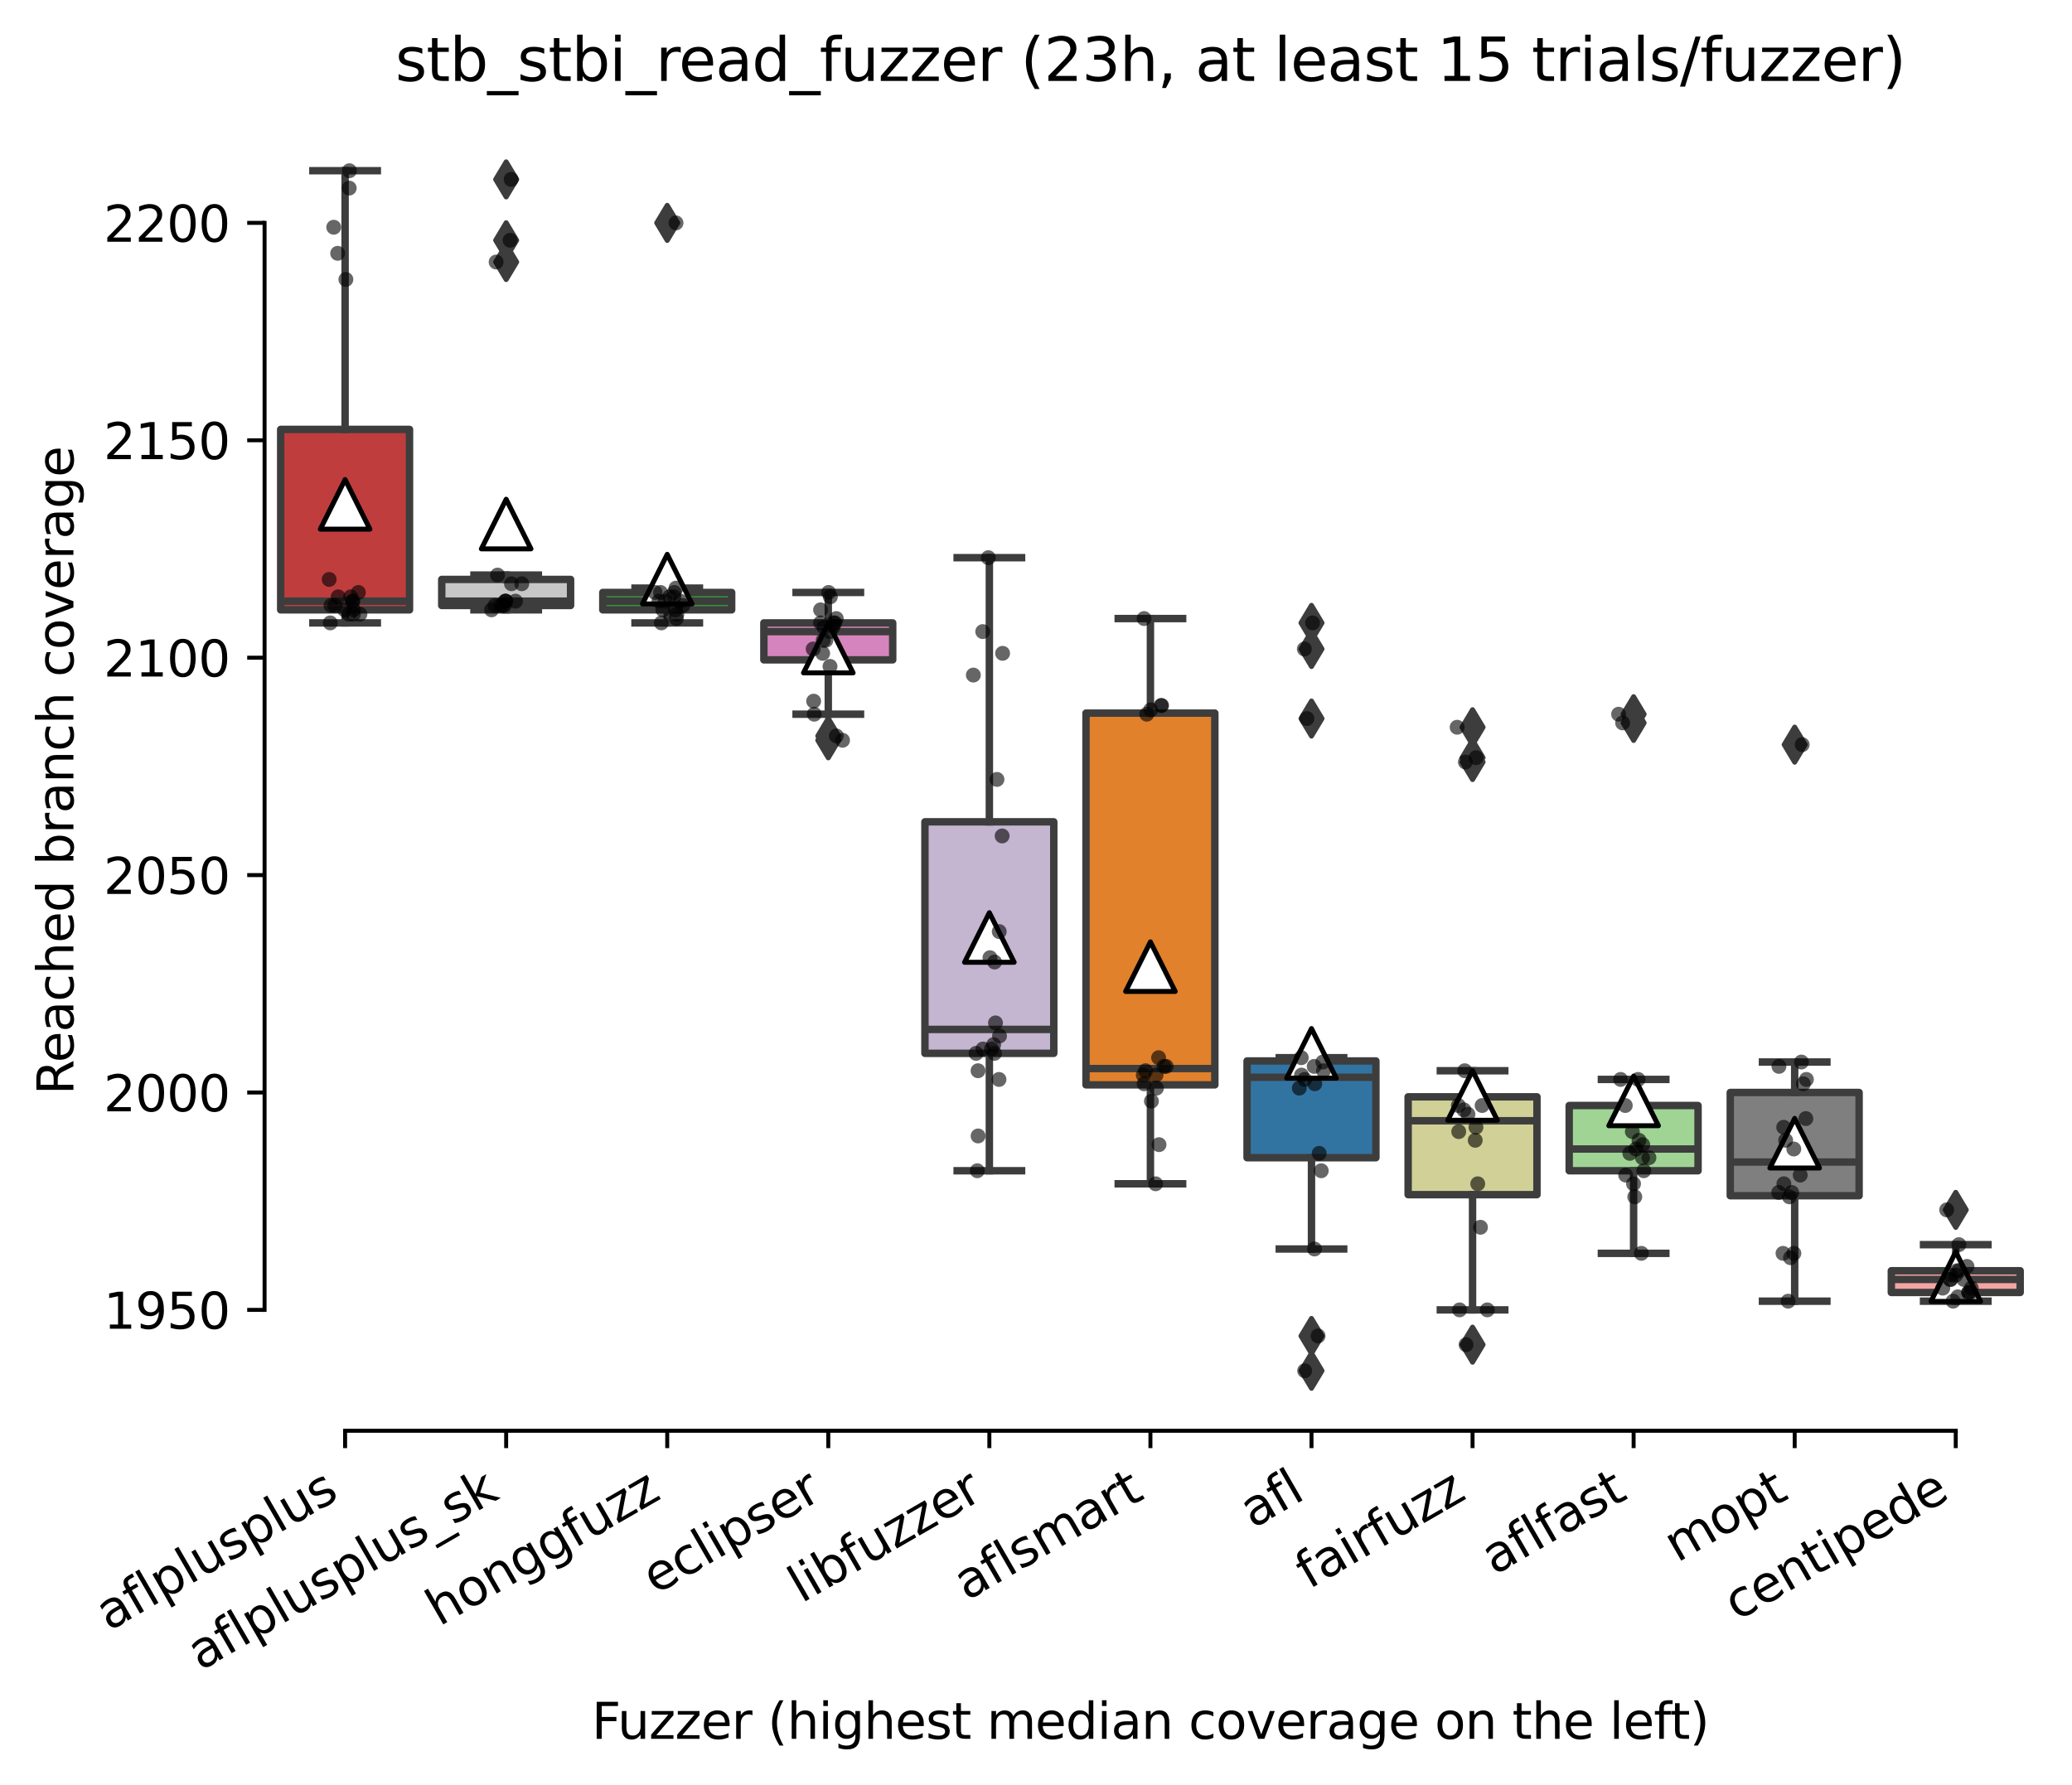 <?xml version="1.0" encoding="utf-8" standalone="no"?>
<!DOCTYPE svg PUBLIC "-//W3C//DTD SVG 1.1//EN"
  "http://www.w3.org/Graphics/SVG/1.1/DTD/svg11.dtd">
<svg xmlns:xlink="http://www.w3.org/1999/xlink" width="417.648pt" height="359.817pt" viewBox="0 0 417.648 359.817" xmlns="http://www.w3.org/2000/svg" version="1.1">
 <defs>
  <style type="text/css">*{stroke-linejoin: round; stroke-linecap: butt}</style>
 </defs>
 <g id="figure_1">
  <g id="patch_1">
   <path d="M 0 359.817 
L 417.648 359.817 
L 417.648 0 
L 0 0 
z
" style="fill: #ffffff"/>
  </g>
  <g id="axes_1">
   <g id="patch_2">
    <path d="M 53.328 288.43 
L 410.448 288.43 
L 410.448 22.318 
L 53.328 22.318 
z
" style="fill: #ffffff"/>
   </g>
   <g id="patch_3">
    <path d="M 56.575 122.943 
L 82.547 122.943 
L 82.547 86.567 
L 56.575 86.567 
L 56.575 122.943 
z
" clip-path="url(#p6ebe5b1f42)" style="fill: #c03d3e; stroke: #3d3d3d; stroke-width: 1.5; stroke-linejoin: miter"/>
   </g>
   <g id="patch_4">
    <path d="M 89.04 122.066 
L 115.012 122.066 
L 115.012 116.807 
L 89.04 116.807 
L 89.04 122.066 
z
" clip-path="url(#p6ebe5b1f42)" style="fill: #c7c7c7; stroke: #3d3d3d; stroke-width: 1.5; stroke-linejoin: miter"/>
   </g>
   <g id="patch_5">
    <path d="M 121.506 122.943 
L 147.478 122.943 
L 147.478 119.437 
L 121.506 119.437 
L 121.506 122.943 
z
" clip-path="url(#p6ebe5b1f42)" style="fill: #3a923a; stroke: #3d3d3d; stroke-width: 1.5; stroke-linejoin: miter"/>
   </g>
   <g id="patch_6">
    <path d="M 153.971 133.023 
L 179.943 133.023 
L 179.943 125.572 
L 153.971 125.572 
L 153.971 133.023 
z
" clip-path="url(#p6ebe5b1f42)" style="fill: #d684bd; stroke: #3d3d3d; stroke-width: 1.5; stroke-linejoin: miter"/>
   </g>
   <g id="patch_7">
    <path d="M 186.436 212.348 
L 212.409 212.348 
L 212.409 165.673 
L 186.436 165.673 
L 186.436 212.348 
z
" clip-path="url(#p6ebe5b1f42)" style="fill: #c4b5d0; stroke: #3d3d3d; stroke-width: 1.5; stroke-linejoin: miter"/>
   </g>
   <g id="patch_8">
    <path d="M 218.902 218.703 
L 244.874 218.703 
L 244.874 143.76 
L 218.902 143.76 
L 218.902 218.703 
z
" clip-path="url(#p6ebe5b1f42)" style="fill: #e1812c; stroke: #3d3d3d; stroke-width: 1.5; stroke-linejoin: miter"/>
   </g>
   <g id="patch_9">
    <path d="M 251.367 233.385 
L 277.34 233.385 
L 277.34 213.882 
L 251.367 213.882 
L 251.367 233.385 
z
" clip-path="url(#p6ebe5b1f42)" style="fill: #3274a1; stroke: #3d3d3d; stroke-width: 1.5; stroke-linejoin: miter"/>
   </g>
   <g id="patch_10">
    <path d="M 283.833 240.835 
L 309.805 240.835 
L 309.805 221.113 
L 283.833 221.113 
L 283.833 240.835 
z
" clip-path="url(#p6ebe5b1f42)" style="fill: #d1d197; stroke: #3d3d3d; stroke-width: 1.5; stroke-linejoin: miter"/>
   </g>
   <g id="patch_11">
    <path d="M 316.298 236.014 
L 342.271 236.014 
L 342.271 222.866 
L 316.298 222.866 
L 316.298 236.014 
z
" clip-path="url(#p6ebe5b1f42)" style="fill: #9fd495; stroke: #3d3d3d; stroke-width: 1.5; stroke-linejoin: miter"/>
   </g>
   <g id="patch_12">
    <path d="M 348.764 241.054 
L 374.736 241.054 
L 374.736 220.237 
L 348.764 220.237 
L 348.764 241.054 
z
" clip-path="url(#p6ebe5b1f42)" style="fill: #7f7f7f; stroke: #3d3d3d; stroke-width: 1.5; stroke-linejoin: miter"/>
   </g>
   <g id="patch_13">
    <path d="M 381.229 260.557 
L 407.202 260.557 
L 407.202 256.174 
L 381.229 256.174 
L 381.229 260.557 
z
" clip-path="url(#p6ebe5b1f42)" style="fill: #f2a5a3; stroke: #3d3d3d; stroke-width: 1.5; stroke-linejoin: miter"/>
   </g>
   <g id="matplotlib.axis_1">
    <g id="xtick_1">
     <g id="line2d_1">
      <defs>
       <path id="mb68c4be14a" d="M 0 0 
L 0 3.5 
" style="stroke: #000000; stroke-width: 0.8"/>
      </defs>
      <g>
       <use xlink:href="#mb68c4be14a" x="69.561" y="288.43" style="stroke: #000000; stroke-width: 0.8"/>
      </g>
     </g>
     <g id="text_1">
      <!-- aflplusplus -->
      <g transform="translate(21.952 328.897) rotate(-30) scale(0.1 -0.1)">
       <defs>
        <path id="DejaVuSans-61" d="M 2194 1759 
Q 1497 1759 1228 1600 
Q 959 1441 959 1056 
Q 959 750 1161 570 
Q 1363 391 1709 391 
Q 2188 391 2477 730 
Q 2766 1069 2766 1631 
L 2766 1759 
L 2194 1759 
z
M 3341 1997 
L 3341 0 
L 2766 0 
L 2766 531 
Q 2569 213 2275 61 
Q 1981 -91 1556 -91 
Q 1019 -91 701 211 
Q 384 513 384 1019 
Q 384 1609 779 1909 
Q 1175 2209 1959 2209 
L 2766 2209 
L 2766 2266 
Q 2766 2663 2505 2880 
Q 2244 3097 1772 3097 
Q 1472 3097 1187 3025 
Q 903 2953 641 2809 
L 641 3341 
Q 956 3463 1253 3523 
Q 1550 3584 1831 3584 
Q 2591 3584 2966 3190 
Q 3341 2797 3341 1997 
z
" transform="scale(0.016)"/>
        <path id="DejaVuSans-66" d="M 2375 4863 
L 2375 4384 
L 1825 4384 
Q 1516 4384 1395 4259 
Q 1275 4134 1275 3809 
L 1275 3500 
L 2222 3500 
L 2222 3053 
L 1275 3053 
L 1275 0 
L 697 0 
L 697 3053 
L 147 3053 
L 147 3500 
L 697 3500 
L 697 3744 
Q 697 4328 969 4595 
Q 1241 4863 1831 4863 
L 2375 4863 
z
" transform="scale(0.016)"/>
        <path id="DejaVuSans-6c" d="M 603 4863 
L 1178 4863 
L 1178 0 
L 603 0 
L 603 4863 
z
" transform="scale(0.016)"/>
        <path id="DejaVuSans-70" d="M 1159 525 
L 1159 -1331 
L 581 -1331 
L 581 3500 
L 1159 3500 
L 1159 2969 
Q 1341 3281 1617 3432 
Q 1894 3584 2278 3584 
Q 2916 3584 3314 3078 
Q 3713 2572 3713 1747 
Q 3713 922 3314 415 
Q 2916 -91 2278 -91 
Q 1894 -91 1617 61 
Q 1341 213 1159 525 
z
M 3116 1747 
Q 3116 2381 2855 2742 
Q 2594 3103 2138 3103 
Q 1681 3103 1420 2742 
Q 1159 2381 1159 1747 
Q 1159 1113 1420 752 
Q 1681 391 2138 391 
Q 2594 391 2855 752 
Q 3116 1113 3116 1747 
z
" transform="scale(0.016)"/>
        <path id="DejaVuSans-75" d="M 544 1381 
L 544 3500 
L 1119 3500 
L 1119 1403 
Q 1119 906 1312 657 
Q 1506 409 1894 409 
Q 2359 409 2629 706 
Q 2900 1003 2900 1516 
L 2900 3500 
L 3475 3500 
L 3475 0 
L 2900 0 
L 2900 538 
Q 2691 219 2414 64 
Q 2138 -91 1772 -91 
Q 1169 -91 856 284 
Q 544 659 544 1381 
z
M 1991 3584 
L 1991 3584 
z
" transform="scale(0.016)"/>
        <path id="DejaVuSans-73" d="M 2834 3397 
L 2834 2853 
Q 2591 2978 2328 3040 
Q 2066 3103 1784 3103 
Q 1356 3103 1142 2972 
Q 928 2841 928 2578 
Q 928 2378 1081 2264 
Q 1234 2150 1697 2047 
L 1894 2003 
Q 2506 1872 2764 1633 
Q 3022 1394 3022 966 
Q 3022 478 2636 193 
Q 2250 -91 1575 -91 
Q 1294 -91 989 -36 
Q 684 19 347 128 
L 347 722 
Q 666 556 975 473 
Q 1284 391 1588 391 
Q 1994 391 2212 530 
Q 2431 669 2431 922 
Q 2431 1156 2273 1281 
Q 2116 1406 1581 1522 
L 1381 1569 
Q 847 1681 609 1914 
Q 372 2147 372 2553 
Q 372 3047 722 3315 
Q 1072 3584 1716 3584 
Q 2034 3584 2315 3537 
Q 2597 3491 2834 3397 
z
" transform="scale(0.016)"/>
       </defs>
       <use xlink:href="#DejaVuSans-61"/>
       <use xlink:href="#DejaVuSans-66" x="61.279"/>
       <use xlink:href="#DejaVuSans-6c" x="96.484"/>
       <use xlink:href="#DejaVuSans-70" x="124.268"/>
       <use xlink:href="#DejaVuSans-6c" x="187.744"/>
       <use xlink:href="#DejaVuSans-75" x="215.527"/>
       <use xlink:href="#DejaVuSans-73" x="278.906"/>
       <use xlink:href="#DejaVuSans-70" x="331.006"/>
       <use xlink:href="#DejaVuSans-6c" x="394.482"/>
       <use xlink:href="#DejaVuSans-75" x="422.266"/>
       <use xlink:href="#DejaVuSans-73" x="485.645"/>
      </g>
     </g>
    </g>
    <g id="xtick_2">
     <g id="line2d_2">
      <g>
       <use xlink:href="#mb68c4be14a" x="102.026" y="288.43" style="stroke: #000000; stroke-width: 0.8"/>
      </g>
     </g>
     <g id="text_2">
      <!-- aflplusplus_sk -->
      <g transform="translate(40.422 336.897) rotate(-30) scale(0.1 -0.1)">
       <defs>
        <path id="DejaVuSans-5f" d="M 3263 -1063 
L 3263 -1509 
L -63 -1509 
L -63 -1063 
L 3263 -1063 
z
" transform="scale(0.016)"/>
        <path id="DejaVuSans-6b" d="M 581 4863 
L 1159 4863 
L 1159 1991 
L 2875 3500 
L 3609 3500 
L 1753 1863 
L 3688 0 
L 2938 0 
L 1159 1709 
L 1159 0 
L 581 0 
L 581 4863 
z
" transform="scale(0.016)"/>
       </defs>
       <use xlink:href="#DejaVuSans-61"/>
       <use xlink:href="#DejaVuSans-66" x="61.279"/>
       <use xlink:href="#DejaVuSans-6c" x="96.484"/>
       <use xlink:href="#DejaVuSans-70" x="124.268"/>
       <use xlink:href="#DejaVuSans-6c" x="187.744"/>
       <use xlink:href="#DejaVuSans-75" x="215.527"/>
       <use xlink:href="#DejaVuSans-73" x="278.906"/>
       <use xlink:href="#DejaVuSans-70" x="331.006"/>
       <use xlink:href="#DejaVuSans-6c" x="394.482"/>
       <use xlink:href="#DejaVuSans-75" x="422.266"/>
       <use xlink:href="#DejaVuSans-73" x="485.645"/>
       <use xlink:href="#DejaVuSans-5f" x="537.744"/>
       <use xlink:href="#DejaVuSans-73" x="587.744"/>
       <use xlink:href="#DejaVuSans-6b" x="639.844"/>
      </g>
     </g>
    </g>
    <g id="xtick_3">
     <g id="line2d_3">
      <g>
       <use xlink:href="#mb68c4be14a" x="134.492" y="288.43" style="stroke: #000000; stroke-width: 0.8"/>
      </g>
     </g>
     <g id="text_3">
      <!-- honggfuzz -->
      <g transform="translate(88.553 327.933) rotate(-30) scale(0.1 -0.1)">
       <defs>
        <path id="DejaVuSans-68" d="M 3513 2113 
L 3513 0 
L 2938 0 
L 2938 2094 
Q 2938 2591 2744 2837 
Q 2550 3084 2163 3084 
Q 1697 3084 1428 2787 
Q 1159 2491 1159 1978 
L 1159 0 
L 581 0 
L 581 4863 
L 1159 4863 
L 1159 2956 
Q 1366 3272 1645 3428 
Q 1925 3584 2291 3584 
Q 2894 3584 3203 3211 
Q 3513 2838 3513 2113 
z
" transform="scale(0.016)"/>
        <path id="DejaVuSans-6f" d="M 1959 3097 
Q 1497 3097 1228 2736 
Q 959 2375 959 1747 
Q 959 1119 1226 758 
Q 1494 397 1959 397 
Q 2419 397 2687 759 
Q 2956 1122 2956 1747 
Q 2956 2369 2687 2733 
Q 2419 3097 1959 3097 
z
M 1959 3584 
Q 2709 3584 3137 3096 
Q 3566 2609 3566 1747 
Q 3566 888 3137 398 
Q 2709 -91 1959 -91 
Q 1206 -91 779 398 
Q 353 888 353 1747 
Q 353 2609 779 3096 
Q 1206 3584 1959 3584 
z
" transform="scale(0.016)"/>
        <path id="DejaVuSans-6e" d="M 3513 2113 
L 3513 0 
L 2938 0 
L 2938 2094 
Q 2938 2591 2744 2837 
Q 2550 3084 2163 3084 
Q 1697 3084 1428 2787 
Q 1159 2491 1159 1978 
L 1159 0 
L 581 0 
L 581 3500 
L 1159 3500 
L 1159 2956 
Q 1366 3272 1645 3428 
Q 1925 3584 2291 3584 
Q 2894 3584 3203 3211 
Q 3513 2838 3513 2113 
z
" transform="scale(0.016)"/>
        <path id="DejaVuSans-67" d="M 2906 1791 
Q 2906 2416 2648 2759 
Q 2391 3103 1925 3103 
Q 1463 3103 1205 2759 
Q 947 2416 947 1791 
Q 947 1169 1205 825 
Q 1463 481 1925 481 
Q 2391 481 2648 825 
Q 2906 1169 2906 1791 
z
M 3481 434 
Q 3481 -459 3084 -895 
Q 2688 -1331 1869 -1331 
Q 1566 -1331 1297 -1286 
Q 1028 -1241 775 -1147 
L 775 -588 
Q 1028 -725 1275 -790 
Q 1522 -856 1778 -856 
Q 2344 -856 2625 -561 
Q 2906 -266 2906 331 
L 2906 616 
Q 2728 306 2450 153 
Q 2172 0 1784 0 
Q 1141 0 747 490 
Q 353 981 353 1791 
Q 353 2603 747 3093 
Q 1141 3584 1784 3584 
Q 2172 3584 2450 3431 
Q 2728 3278 2906 2969 
L 2906 3500 
L 3481 3500 
L 3481 434 
z
" transform="scale(0.016)"/>
        <path id="DejaVuSans-7a" d="M 353 3500 
L 3084 3500 
L 3084 2975 
L 922 459 
L 3084 459 
L 3084 0 
L 275 0 
L 275 525 
L 2438 3041 
L 353 3041 
L 353 3500 
z
" transform="scale(0.016)"/>
       </defs>
       <use xlink:href="#DejaVuSans-68"/>
       <use xlink:href="#DejaVuSans-6f" x="63.379"/>
       <use xlink:href="#DejaVuSans-6e" x="124.561"/>
       <use xlink:href="#DejaVuSans-67" x="187.939"/>
       <use xlink:href="#DejaVuSans-67" x="251.416"/>
       <use xlink:href="#DejaVuSans-66" x="314.893"/>
       <use xlink:href="#DejaVuSans-75" x="350.098"/>
       <use xlink:href="#DejaVuSans-7a" x="413.477"/>
       <use xlink:href="#DejaVuSans-7a" x="465.967"/>
      </g>
     </g>
    </g>
    <g id="xtick_4">
     <g id="line2d_4">
      <g>
       <use xlink:href="#mb68c4be14a" x="166.957" y="288.43" style="stroke: #000000; stroke-width: 0.8"/>
      </g>
     </g>
     <g id="text_4">
      <!-- eclipser -->
      <g transform="translate(132.117 321.525) rotate(-30) scale(0.1 -0.1)">
       <defs>
        <path id="DejaVuSans-65" d="M 3597 1894 
L 3597 1613 
L 953 1613 
Q 991 1019 1311 708 
Q 1631 397 2203 397 
Q 2534 397 2845 478 
Q 3156 559 3463 722 
L 3463 178 
Q 3153 47 2828 -22 
Q 2503 -91 2169 -91 
Q 1331 -91 842 396 
Q 353 884 353 1716 
Q 353 2575 817 3079 
Q 1281 3584 2069 3584 
Q 2775 3584 3186 3129 
Q 3597 2675 3597 1894 
z
M 3022 2063 
Q 3016 2534 2758 2815 
Q 2500 3097 2075 3097 
Q 1594 3097 1305 2825 
Q 1016 2553 972 2059 
L 3022 2063 
z
" transform="scale(0.016)"/>
        <path id="DejaVuSans-63" d="M 3122 3366 
L 3122 2828 
Q 2878 2963 2633 3030 
Q 2388 3097 2138 3097 
Q 1578 3097 1268 2742 
Q 959 2388 959 1747 
Q 959 1106 1268 751 
Q 1578 397 2138 397 
Q 2388 397 2633 464 
Q 2878 531 3122 666 
L 3122 134 
Q 2881 22 2623 -34 
Q 2366 -91 2075 -91 
Q 1284 -91 818 406 
Q 353 903 353 1747 
Q 353 2603 823 3093 
Q 1294 3584 2113 3584 
Q 2378 3584 2631 3529 
Q 2884 3475 3122 3366 
z
" transform="scale(0.016)"/>
        <path id="DejaVuSans-69" d="M 603 3500 
L 1178 3500 
L 1178 0 
L 603 0 
L 603 3500 
z
M 603 4863 
L 1178 4863 
L 1178 4134 
L 603 4134 
L 603 4863 
z
" transform="scale(0.016)"/>
        <path id="DejaVuSans-72" d="M 2631 2963 
Q 2534 3019 2420 3045 
Q 2306 3072 2169 3072 
Q 1681 3072 1420 2755 
Q 1159 2438 1159 1844 
L 1159 0 
L 581 0 
L 581 3500 
L 1159 3500 
L 1159 2956 
Q 1341 3275 1631 3429 
Q 1922 3584 2338 3584 
Q 2397 3584 2469 3576 
Q 2541 3569 2628 3553 
L 2631 2963 
z
" transform="scale(0.016)"/>
       </defs>
       <use xlink:href="#DejaVuSans-65"/>
       <use xlink:href="#DejaVuSans-63" x="61.523"/>
       <use xlink:href="#DejaVuSans-6c" x="116.504"/>
       <use xlink:href="#DejaVuSans-69" x="144.287"/>
       <use xlink:href="#DejaVuSans-70" x="172.07"/>
       <use xlink:href="#DejaVuSans-73" x="235.547"/>
       <use xlink:href="#DejaVuSans-65" x="287.646"/>
       <use xlink:href="#DejaVuSans-72" x="349.17"/>
      </g>
     </g>
    </g>
    <g id="xtick_5">
     <g id="line2d_5">
      <g>
       <use xlink:href="#mb68c4be14a" x="199.423" y="288.43" style="stroke: #000000; stroke-width: 0.8"/>
      </g>
     </g>
     <g id="text_5">
      <!-- libfuzzer -->
      <g transform="translate(161.556 323.272) rotate(-30) scale(0.1 -0.1)">
       <defs>
        <path id="DejaVuSans-62" d="M 3116 1747 
Q 3116 2381 2855 2742 
Q 2594 3103 2138 3103 
Q 1681 3103 1420 2742 
Q 1159 2381 1159 1747 
Q 1159 1113 1420 752 
Q 1681 391 2138 391 
Q 2594 391 2855 752 
Q 3116 1113 3116 1747 
z
M 1159 2969 
Q 1341 3281 1617 3432 
Q 1894 3584 2278 3584 
Q 2916 3584 3314 3078 
Q 3713 2572 3713 1747 
Q 3713 922 3314 415 
Q 2916 -91 2278 -91 
Q 1894 -91 1617 61 
Q 1341 213 1159 525 
L 1159 0 
L 581 0 
L 581 4863 
L 1159 4863 
L 1159 2969 
z
" transform="scale(0.016)"/>
       </defs>
       <use xlink:href="#DejaVuSans-6c"/>
       <use xlink:href="#DejaVuSans-69" x="27.783"/>
       <use xlink:href="#DejaVuSans-62" x="55.566"/>
       <use xlink:href="#DejaVuSans-66" x="119.043"/>
       <use xlink:href="#DejaVuSans-75" x="154.248"/>
       <use xlink:href="#DejaVuSans-7a" x="217.627"/>
       <use xlink:href="#DejaVuSans-7a" x="270.117"/>
       <use xlink:href="#DejaVuSans-65" x="322.607"/>
       <use xlink:href="#DejaVuSans-72" x="384.131"/>
      </g>
     </g>
    </g>
    <g id="xtick_6">
     <g id="line2d_6">
      <g>
       <use xlink:href="#mb68c4be14a" x="231.888" y="288.43" style="stroke: #000000; stroke-width: 0.8"/>
      </g>
     </g>
     <g id="text_6">
      <!-- aflsmart -->
      <g transform="translate(194.877 322.779) rotate(-30) scale(0.1 -0.1)">
       <defs>
        <path id="DejaVuSans-6d" d="M 3328 2828 
Q 3544 3216 3844 3400 
Q 4144 3584 4550 3584 
Q 5097 3584 5394 3201 
Q 5691 2819 5691 2113 
L 5691 0 
L 5113 0 
L 5113 2094 
Q 5113 2597 4934 2840 
Q 4756 3084 4391 3084 
Q 3944 3084 3684 2787 
Q 3425 2491 3425 1978 
L 3425 0 
L 2847 0 
L 2847 2094 
Q 2847 2600 2669 2842 
Q 2491 3084 2119 3084 
Q 1678 3084 1418 2786 
Q 1159 2488 1159 1978 
L 1159 0 
L 581 0 
L 581 3500 
L 1159 3500 
L 1159 2956 
Q 1356 3278 1631 3431 
Q 1906 3584 2284 3584 
Q 2666 3584 2933 3390 
Q 3200 3197 3328 2828 
z
" transform="scale(0.016)"/>
        <path id="DejaVuSans-74" d="M 1172 4494 
L 1172 3500 
L 2356 3500 
L 2356 3053 
L 1172 3053 
L 1172 1153 
Q 1172 725 1289 603 
Q 1406 481 1766 481 
L 2356 481 
L 2356 0 
L 1766 0 
Q 1100 0 847 248 
Q 594 497 594 1153 
L 594 3053 
L 172 3053 
L 172 3500 
L 594 3500 
L 594 4494 
L 1172 4494 
z
" transform="scale(0.016)"/>
       </defs>
       <use xlink:href="#DejaVuSans-61"/>
       <use xlink:href="#DejaVuSans-66" x="61.279"/>
       <use xlink:href="#DejaVuSans-6c" x="96.484"/>
       <use xlink:href="#DejaVuSans-73" x="124.268"/>
       <use xlink:href="#DejaVuSans-6d" x="176.367"/>
       <use xlink:href="#DejaVuSans-61" x="273.779"/>
       <use xlink:href="#DejaVuSans-72" x="335.059"/>
       <use xlink:href="#DejaVuSans-74" x="376.172"/>
      </g>
     </g>
    </g>
    <g id="xtick_7">
     <g id="line2d_7">
      <g>
       <use xlink:href="#mb68c4be14a" x="264.354" y="288.43" style="stroke: #000000; stroke-width: 0.8"/>
      </g>
     </g>
     <g id="text_7">
      <!-- afl -->
      <g transform="translate(252.552 308.224) rotate(-30) scale(0.1 -0.1)">
       <use xlink:href="#DejaVuSans-61"/>
       <use xlink:href="#DejaVuSans-66" x="61.279"/>
       <use xlink:href="#DejaVuSans-6c" x="96.484"/>
      </g>
     </g>
    </g>
    <g id="xtick_8">
     <g id="line2d_8">
      <g>
       <use xlink:href="#mb68c4be14a" x="296.819" y="288.43" style="stroke: #000000; stroke-width: 0.8"/>
      </g>
     </g>
     <g id="text_8">
      <!-- fairfuzz -->
      <g transform="translate(263.83 320.457) rotate(-30) scale(0.1 -0.1)">
       <use xlink:href="#DejaVuSans-66"/>
       <use xlink:href="#DejaVuSans-61" x="35.205"/>
       <use xlink:href="#DejaVuSans-69" x="96.484"/>
       <use xlink:href="#DejaVuSans-72" x="124.268"/>
       <use xlink:href="#DejaVuSans-66" x="165.381"/>
       <use xlink:href="#DejaVuSans-75" x="200.586"/>
       <use xlink:href="#DejaVuSans-7a" x="263.965"/>
       <use xlink:href="#DejaVuSans-7a" x="316.455"/>
      </g>
     </g>
    </g>
    <g id="xtick_9">
     <g id="line2d_9">
      <g>
       <use xlink:href="#mb68c4be14a" x="329.284" y="288.43" style="stroke: #000000; stroke-width: 0.8"/>
      </g>
     </g>
     <g id="text_9">
      <!-- aflfast -->
      <g transform="translate(301.221 317.613) rotate(-30) scale(0.1 -0.1)">
       <use xlink:href="#DejaVuSans-61"/>
       <use xlink:href="#DejaVuSans-66" x="61.279"/>
       <use xlink:href="#DejaVuSans-6c" x="96.484"/>
       <use xlink:href="#DejaVuSans-66" x="124.268"/>
       <use xlink:href="#DejaVuSans-61" x="159.473"/>
       <use xlink:href="#DejaVuSans-73" x="220.752"/>
       <use xlink:href="#DejaVuSans-74" x="272.852"/>
      </g>
     </g>
    </g>
    <g id="xtick_10">
     <g id="line2d_10">
      <g>
       <use xlink:href="#mb68c4be14a" x="361.75" y="288.43" style="stroke: #000000; stroke-width: 0.8"/>
      </g>
     </g>
     <g id="text_10">
      <!-- mopt -->
      <g transform="translate(338.082 315.075) rotate(-30) scale(0.1 -0.1)">
       <use xlink:href="#DejaVuSans-6d"/>
       <use xlink:href="#DejaVuSans-6f" x="97.412"/>
       <use xlink:href="#DejaVuSans-70" x="158.594"/>
       <use xlink:href="#DejaVuSans-74" x="222.07"/>
      </g>
     </g>
    </g>
    <g id="xtick_11">
     <g id="line2d_11">
      <g>
       <use xlink:href="#mb68c4be14a" x="394.215" y="288.43" style="stroke: #000000; stroke-width: 0.8"/>
      </g>
     </g>
     <g id="text_11">
      <!-- centipede -->
      <g transform="translate(350.142 326.856) rotate(-30) scale(0.1 -0.1)">
       <defs>
        <path id="DejaVuSans-64" d="M 2906 2969 
L 2906 4863 
L 3481 4863 
L 3481 0 
L 2906 0 
L 2906 525 
Q 2725 213 2448 61 
Q 2172 -91 1784 -91 
Q 1150 -91 751 415 
Q 353 922 353 1747 
Q 353 2572 751 3078 
Q 1150 3584 1784 3584 
Q 2172 3584 2448 3432 
Q 2725 3281 2906 2969 
z
M 947 1747 
Q 947 1113 1208 752 
Q 1469 391 1925 391 
Q 2381 391 2643 752 
Q 2906 1113 2906 1747 
Q 2906 2381 2643 2742 
Q 2381 3103 1925 3103 
Q 1469 3103 1208 2742 
Q 947 2381 947 1747 
z
" transform="scale(0.016)"/>
       </defs>
       <use xlink:href="#DejaVuSans-63"/>
       <use xlink:href="#DejaVuSans-65" x="54.98"/>
       <use xlink:href="#DejaVuSans-6e" x="116.504"/>
       <use xlink:href="#DejaVuSans-74" x="179.883"/>
       <use xlink:href="#DejaVuSans-69" x="219.092"/>
       <use xlink:href="#DejaVuSans-70" x="246.875"/>
       <use xlink:href="#DejaVuSans-65" x="310.352"/>
       <use xlink:href="#DejaVuSans-64" x="371.875"/>
       <use xlink:href="#DejaVuSans-65" x="435.352"/>
      </g>
     </g>
    </g>
    <g id="text_12">
     <!-- Fuzzer (highest median coverage on the left) -->
     <g transform="translate(119.27 350.538) scale(0.1 -0.1)">
      <defs>
       <path id="DejaVuSans-46" d="M 628 4666 
L 3309 4666 
L 3309 4134 
L 1259 4134 
L 1259 2759 
L 3109 2759 
L 3109 2228 
L 1259 2228 
L 1259 0 
L 628 0 
L 628 4666 
z
" transform="scale(0.016)"/>
       <path id="DejaVuSans-20" transform="scale(0.016)"/>
       <path id="DejaVuSans-28" d="M 1984 4856 
Q 1566 4138 1362 3434 
Q 1159 2731 1159 2009 
Q 1159 1288 1364 580 
Q 1569 -128 1984 -844 
L 1484 -844 
Q 1016 -109 783 600 
Q 550 1309 550 2009 
Q 550 2706 781 3412 
Q 1013 4119 1484 4856 
L 1984 4856 
z
" transform="scale(0.016)"/>
       <path id="DejaVuSans-76" d="M 191 3500 
L 800 3500 
L 1894 563 
L 2988 3500 
L 3597 3500 
L 2284 0 
L 1503 0 
L 191 3500 
z
" transform="scale(0.016)"/>
       <path id="DejaVuSans-29" d="M 513 4856 
L 1013 4856 
Q 1481 4119 1714 3412 
Q 1947 2706 1947 2009 
Q 1947 1309 1714 600 
Q 1481 -109 1013 -844 
L 513 -844 
Q 928 -128 1133 580 
Q 1338 1288 1338 2009 
Q 1338 2731 1133 3434 
Q 928 4138 513 4856 
z
" transform="scale(0.016)"/>
      </defs>
      <use xlink:href="#DejaVuSans-46"/>
      <use xlink:href="#DejaVuSans-75" x="52.02"/>
      <use xlink:href="#DejaVuSans-7a" x="115.398"/>
      <use xlink:href="#DejaVuSans-7a" x="167.889"/>
      <use xlink:href="#DejaVuSans-65" x="220.379"/>
      <use xlink:href="#DejaVuSans-72" x="281.902"/>
      <use xlink:href="#DejaVuSans-20" x="323.016"/>
      <use xlink:href="#DejaVuSans-28" x="354.803"/>
      <use xlink:href="#DejaVuSans-68" x="393.816"/>
      <use xlink:href="#DejaVuSans-69" x="457.195"/>
      <use xlink:href="#DejaVuSans-67" x="484.979"/>
      <use xlink:href="#DejaVuSans-68" x="548.455"/>
      <use xlink:href="#DejaVuSans-65" x="611.834"/>
      <use xlink:href="#DejaVuSans-73" x="673.357"/>
      <use xlink:href="#DejaVuSans-74" x="725.457"/>
      <use xlink:href="#DejaVuSans-20" x="764.666"/>
      <use xlink:href="#DejaVuSans-6d" x="796.453"/>
      <use xlink:href="#DejaVuSans-65" x="893.865"/>
      <use xlink:href="#DejaVuSans-64" x="955.389"/>
      <use xlink:href="#DejaVuSans-69" x="1018.865"/>
      <use xlink:href="#DejaVuSans-61" x="1046.648"/>
      <use xlink:href="#DejaVuSans-6e" x="1107.928"/>
      <use xlink:href="#DejaVuSans-20" x="1171.307"/>
      <use xlink:href="#DejaVuSans-63" x="1203.094"/>
      <use xlink:href="#DejaVuSans-6f" x="1258.074"/>
      <use xlink:href="#DejaVuSans-76" x="1319.256"/>
      <use xlink:href="#DejaVuSans-65" x="1378.436"/>
      <use xlink:href="#DejaVuSans-72" x="1439.959"/>
      <use xlink:href="#DejaVuSans-61" x="1481.072"/>
      <use xlink:href="#DejaVuSans-67" x="1542.352"/>
      <use xlink:href="#DejaVuSans-65" x="1605.828"/>
      <use xlink:href="#DejaVuSans-20" x="1667.352"/>
      <use xlink:href="#DejaVuSans-6f" x="1699.139"/>
      <use xlink:href="#DejaVuSans-6e" x="1760.32"/>
      <use xlink:href="#DejaVuSans-20" x="1823.699"/>
      <use xlink:href="#DejaVuSans-74" x="1855.486"/>
      <use xlink:href="#DejaVuSans-68" x="1894.695"/>
      <use xlink:href="#DejaVuSans-65" x="1958.074"/>
      <use xlink:href="#DejaVuSans-20" x="2019.598"/>
      <use xlink:href="#DejaVuSans-6c" x="2051.385"/>
      <use xlink:href="#DejaVuSans-65" x="2079.168"/>
      <use xlink:href="#DejaVuSans-66" x="2140.691"/>
      <use xlink:href="#DejaVuSans-74" x="2174.146"/>
      <use xlink:href="#DejaVuSans-29" x="2213.355"/>
     </g>
    </g>
   </g>
   <g id="matplotlib.axis_2">
    <g id="ytick_1">
     <g id="line2d_12">
      <defs>
       <path id="mbb23d841ae" d="M 0 0 
L -3.5 0 
" style="stroke: #000000; stroke-width: 0.8"/>
      </defs>
      <g>
       <use xlink:href="#mbb23d841ae" x="53.328" y="264.063" style="stroke: #000000; stroke-width: 0.8"/>
      </g>
     </g>
     <g id="text_13">
      <!-- 1950 -->
      <g transform="translate(20.878 267.862) scale(0.1 -0.1)">
       <defs>
        <path id="DejaVuSans-31" d="M 794 531 
L 1825 531 
L 1825 4091 
L 703 3866 
L 703 4441 
L 1819 4666 
L 2450 4666 
L 2450 531 
L 3481 531 
L 3481 0 
L 794 0 
L 794 531 
z
" transform="scale(0.016)"/>
        <path id="DejaVuSans-39" d="M 703 97 
L 703 672 
Q 941 559 1184 500 
Q 1428 441 1663 441 
Q 2288 441 2617 861 
Q 2947 1281 2994 2138 
Q 2813 1869 2534 1725 
Q 2256 1581 1919 1581 
Q 1219 1581 811 2004 
Q 403 2428 403 3163 
Q 403 3881 828 4315 
Q 1253 4750 1959 4750 
Q 2769 4750 3195 4129 
Q 3622 3509 3622 2328 
Q 3622 1225 3098 567 
Q 2575 -91 1691 -91 
Q 1453 -91 1209 -44 
Q 966 3 703 97 
z
M 1959 2075 
Q 2384 2075 2632 2365 
Q 2881 2656 2881 3163 
Q 2881 3666 2632 3958 
Q 2384 4250 1959 4250 
Q 1534 4250 1286 3958 
Q 1038 3666 1038 3163 
Q 1038 2656 1286 2365 
Q 1534 2075 1959 2075 
z
" transform="scale(0.016)"/>
        <path id="DejaVuSans-35" d="M 691 4666 
L 3169 4666 
L 3169 4134 
L 1269 4134 
L 1269 2991 
Q 1406 3038 1543 3061 
Q 1681 3084 1819 3084 
Q 2600 3084 3056 2656 
Q 3513 2228 3513 1497 
Q 3513 744 3044 326 
Q 2575 -91 1722 -91 
Q 1428 -91 1123 -41 
Q 819 9 494 109 
L 494 744 
Q 775 591 1075 516 
Q 1375 441 1709 441 
Q 2250 441 2565 725 
Q 2881 1009 2881 1497 
Q 2881 1984 2565 2268 
Q 2250 2553 1709 2553 
Q 1456 2553 1204 2497 
Q 953 2441 691 2322 
L 691 4666 
z
" transform="scale(0.016)"/>
        <path id="DejaVuSans-30" d="M 2034 4250 
Q 1547 4250 1301 3770 
Q 1056 3291 1056 2328 
Q 1056 1369 1301 889 
Q 1547 409 2034 409 
Q 2525 409 2770 889 
Q 3016 1369 3016 2328 
Q 3016 3291 2770 3770 
Q 2525 4250 2034 4250 
z
M 2034 4750 
Q 2819 4750 3233 4129 
Q 3647 3509 3647 2328 
Q 3647 1150 3233 529 
Q 2819 -91 2034 -91 
Q 1250 -91 836 529 
Q 422 1150 422 2328 
Q 422 3509 836 4129 
Q 1250 4750 2034 4750 
z
" transform="scale(0.016)"/>
       </defs>
       <use xlink:href="#DejaVuSans-31"/>
       <use xlink:href="#DejaVuSans-39" x="63.623"/>
       <use xlink:href="#DejaVuSans-35" x="127.246"/>
       <use xlink:href="#DejaVuSans-30" x="190.869"/>
      </g>
     </g>
    </g>
    <g id="ytick_2">
     <g id="line2d_13">
      <g>
       <use xlink:href="#mbb23d841ae" x="53.328" y="220.237" style="stroke: #000000; stroke-width: 0.8"/>
      </g>
     </g>
     <g id="text_14">
      <!-- 2000 -->
      <g transform="translate(20.878 224.036) scale(0.1 -0.1)">
       <defs>
        <path id="DejaVuSans-32" d="M 1228 531 
L 3431 531 
L 3431 0 
L 469 0 
L 469 531 
Q 828 903 1448 1529 
Q 2069 2156 2228 2338 
Q 2531 2678 2651 2914 
Q 2772 3150 2772 3378 
Q 2772 3750 2511 3984 
Q 2250 4219 1831 4219 
Q 1534 4219 1204 4116 
Q 875 4013 500 3803 
L 500 4441 
Q 881 4594 1212 4672 
Q 1544 4750 1819 4750 
Q 2544 4750 2975 4387 
Q 3406 4025 3406 3419 
Q 3406 3131 3298 2873 
Q 3191 2616 2906 2266 
Q 2828 2175 2409 1742 
Q 1991 1309 1228 531 
z
" transform="scale(0.016)"/>
       </defs>
       <use xlink:href="#DejaVuSans-32"/>
       <use xlink:href="#DejaVuSans-30" x="63.623"/>
       <use xlink:href="#DejaVuSans-30" x="127.246"/>
       <use xlink:href="#DejaVuSans-30" x="190.869"/>
      </g>
     </g>
    </g>
    <g id="ytick_3">
     <g id="line2d_14">
      <g>
       <use xlink:href="#mbb23d841ae" x="53.328" y="176.411" style="stroke: #000000; stroke-width: 0.8"/>
      </g>
     </g>
     <g id="text_15">
      <!-- 2050 -->
      <g transform="translate(20.878 180.21) scale(0.1 -0.1)">
       <use xlink:href="#DejaVuSans-32"/>
       <use xlink:href="#DejaVuSans-30" x="63.623"/>
       <use xlink:href="#DejaVuSans-35" x="127.246"/>
       <use xlink:href="#DejaVuSans-30" x="190.869"/>
      </g>
     </g>
    </g>
    <g id="ytick_4">
     <g id="line2d_15">
      <g>
       <use xlink:href="#mbb23d841ae" x="53.328" y="132.585" style="stroke: #000000; stroke-width: 0.8"/>
      </g>
     </g>
     <g id="text_16">
      <!-- 2100 -->
      <g transform="translate(20.878 136.384) scale(0.1 -0.1)">
       <use xlink:href="#DejaVuSans-32"/>
       <use xlink:href="#DejaVuSans-31" x="63.623"/>
       <use xlink:href="#DejaVuSans-30" x="127.246"/>
       <use xlink:href="#DejaVuSans-30" x="190.869"/>
      </g>
     </g>
    </g>
    <g id="ytick_5">
     <g id="line2d_16">
      <g>
       <use xlink:href="#mbb23d841ae" x="53.328" y="88.758" style="stroke: #000000; stroke-width: 0.8"/>
      </g>
     </g>
     <g id="text_17">
      <!-- 2150 -->
      <g transform="translate(20.878 92.558) scale(0.1 -0.1)">
       <use xlink:href="#DejaVuSans-32"/>
       <use xlink:href="#DejaVuSans-31" x="63.623"/>
       <use xlink:href="#DejaVuSans-35" x="127.246"/>
       <use xlink:href="#DejaVuSans-30" x="190.869"/>
      </g>
     </g>
    </g>
    <g id="ytick_6">
     <g id="line2d_17">
      <g>
       <use xlink:href="#mbb23d841ae" x="53.328" y="44.932" style="stroke: #000000; stroke-width: 0.8"/>
      </g>
     </g>
     <g id="text_18">
      <!-- 2200 -->
      <g transform="translate(20.878 48.732) scale(0.1 -0.1)">
       <use xlink:href="#DejaVuSans-32"/>
       <use xlink:href="#DejaVuSans-32" x="63.623"/>
       <use xlink:href="#DejaVuSans-30" x="127.246"/>
       <use xlink:href="#DejaVuSans-30" x="190.869"/>
      </g>
     </g>
    </g>
    <g id="text_19">
     <!-- Reached branch coverage -->
     <g transform="translate(14.798 220.706) rotate(-90) scale(0.1 -0.1)">
      <defs>
       <path id="DejaVuSans-52" d="M 2841 2188 
Q 3044 2119 3236 1894 
Q 3428 1669 3622 1275 
L 4263 0 
L 3584 0 
L 2988 1197 
Q 2756 1666 2539 1819 
Q 2322 1972 1947 1972 
L 1259 1972 
L 1259 0 
L 628 0 
L 628 4666 
L 2053 4666 
Q 2853 4666 3247 4331 
Q 3641 3997 3641 3322 
Q 3641 2881 3436 2590 
Q 3231 2300 2841 2188 
z
M 1259 4147 
L 1259 2491 
L 2053 2491 
Q 2509 2491 2742 2702 
Q 2975 2913 2975 3322 
Q 2975 3731 2742 3939 
Q 2509 4147 2053 4147 
L 1259 4147 
z
" transform="scale(0.016)"/>
      </defs>
      <use xlink:href="#DejaVuSans-52"/>
      <use xlink:href="#DejaVuSans-65" x="64.982"/>
      <use xlink:href="#DejaVuSans-61" x="126.506"/>
      <use xlink:href="#DejaVuSans-63" x="187.785"/>
      <use xlink:href="#DejaVuSans-68" x="242.766"/>
      <use xlink:href="#DejaVuSans-65" x="306.145"/>
      <use xlink:href="#DejaVuSans-64" x="367.668"/>
      <use xlink:href="#DejaVuSans-20" x="431.145"/>
      <use xlink:href="#DejaVuSans-62" x="462.932"/>
      <use xlink:href="#DejaVuSans-72" x="526.408"/>
      <use xlink:href="#DejaVuSans-61" x="567.521"/>
      <use xlink:href="#DejaVuSans-6e" x="628.801"/>
      <use xlink:href="#DejaVuSans-63" x="692.18"/>
      <use xlink:href="#DejaVuSans-68" x="747.16"/>
      <use xlink:href="#DejaVuSans-20" x="810.539"/>
      <use xlink:href="#DejaVuSans-63" x="842.326"/>
      <use xlink:href="#DejaVuSans-6f" x="897.307"/>
      <use xlink:href="#DejaVuSans-76" x="958.488"/>
      <use xlink:href="#DejaVuSans-65" x="1017.668"/>
      <use xlink:href="#DejaVuSans-72" x="1079.191"/>
      <use xlink:href="#DejaVuSans-61" x="1120.305"/>
      <use xlink:href="#DejaVuSans-67" x="1181.584"/>
      <use xlink:href="#DejaVuSans-65" x="1245.061"/>
     </g>
    </g>
   </g>
   <g id="line2d_18">
    <path d="M 69.561 122.943 
L 69.561 125.572 
" clip-path="url(#p6ebe5b1f42)" style="fill: none; stroke: #3d3d3d; stroke-width: 1.5; stroke-linecap: square"/>
   </g>
   <g id="line2d_19">
    <path d="M 69.561 86.567 
L 69.561 34.414 
" clip-path="url(#p6ebe5b1f42)" style="fill: none; stroke: #3d3d3d; stroke-width: 1.5; stroke-linecap: square"/>
   </g>
   <g id="line2d_20">
    <path d="M 63.068 125.572 
L 76.054 125.572 
" clip-path="url(#p6ebe5b1f42)" style="fill: none; stroke: #3d3d3d; stroke-width: 1.5; stroke-linecap: square"/>
   </g>
   <g id="line2d_21">
    <path d="M 63.068 34.414 
L 76.054 34.414 
" clip-path="url(#p6ebe5b1f42)" style="fill: none; stroke: #3d3d3d; stroke-width: 1.5; stroke-linecap: square"/>
   </g>
   <g id="line2d_22"/>
   <g id="line2d_23">
    <path d="M 102.026 122.066 
L 102.026 122.943 
" clip-path="url(#p6ebe5b1f42)" style="fill: none; stroke: #3d3d3d; stroke-width: 1.5; stroke-linecap: square"/>
   </g>
   <g id="line2d_24">
    <path d="M 102.026 116.807 
L 102.026 115.931 
" clip-path="url(#p6ebe5b1f42)" style="fill: none; stroke: #3d3d3d; stroke-width: 1.5; stroke-linecap: square"/>
   </g>
   <g id="line2d_25">
    <path d="M 95.533 122.943 
L 108.519 122.943 
" clip-path="url(#p6ebe5b1f42)" style="fill: none; stroke: #3d3d3d; stroke-width: 1.5; stroke-linecap: square"/>
   </g>
   <g id="line2d_26">
    <path d="M 95.533 115.931 
L 108.519 115.931 
" clip-path="url(#p6ebe5b1f42)" style="fill: none; stroke: #3d3d3d; stroke-width: 1.5; stroke-linecap: square"/>
   </g>
   <g id="line2d_27">
    <defs>
     <path id="m249c6d330b" d="M -0 3.536 
L 2.121 0 
L -0 -3.536 
L -2.121 -0 
z
" style="stroke: #3d3d3d; stroke-linejoin: miter"/>
    </defs>
    <g clip-path="url(#p6ebe5b1f42)">
     <use xlink:href="#m249c6d330b" x="102.026" y="52.821" style="fill: #3d3d3d; stroke: #3d3d3d; stroke-linejoin: miter"/>
     <use xlink:href="#m249c6d330b" x="102.026" y="36.167" style="fill: #3d3d3d; stroke: #3d3d3d; stroke-linejoin: miter"/>
     <use xlink:href="#m249c6d330b" x="102.026" y="48.438" style="fill: #3d3d3d; stroke: #3d3d3d; stroke-linejoin: miter"/>
    </g>
   </g>
   <g id="line2d_28">
    <path d="M 134.492 122.943 
L 134.492 125.572 
" clip-path="url(#p6ebe5b1f42)" style="fill: none; stroke: #3d3d3d; stroke-width: 1.5; stroke-linecap: square"/>
   </g>
   <g id="line2d_29">
    <path d="M 134.492 119.437 
L 134.492 118.56 
" clip-path="url(#p6ebe5b1f42)" style="fill: none; stroke: #3d3d3d; stroke-width: 1.5; stroke-linecap: square"/>
   </g>
   <g id="line2d_30">
    <path d="M 127.999 125.572 
L 140.985 125.572 
" clip-path="url(#p6ebe5b1f42)" style="fill: none; stroke: #3d3d3d; stroke-width: 1.5; stroke-linecap: square"/>
   </g>
   <g id="line2d_31">
    <path d="M 127.999 118.56 
L 140.985 118.56 
" clip-path="url(#p6ebe5b1f42)" style="fill: none; stroke: #3d3d3d; stroke-width: 1.5; stroke-linecap: square"/>
   </g>
   <g id="line2d_32">
    <g clip-path="url(#p6ebe5b1f42)">
     <use xlink:href="#m249c6d330b" x="134.492" y="44.932" style="fill: #3d3d3d; stroke: #3d3d3d; stroke-linejoin: miter"/>
    </g>
   </g>
   <g id="line2d_33">
    <path d="M 166.957 133.023 
L 166.957 143.979 
" clip-path="url(#p6ebe5b1f42)" style="fill: none; stroke: #3d3d3d; stroke-width: 1.5; stroke-linecap: square"/>
   </g>
   <g id="line2d_34">
    <path d="M 166.957 125.572 
L 166.957 119.437 
" clip-path="url(#p6ebe5b1f42)" style="fill: none; stroke: #3d3d3d; stroke-width: 1.5; stroke-linecap: square"/>
   </g>
   <g id="line2d_35">
    <path d="M 160.464 143.979 
L 173.45 143.979 
" clip-path="url(#p6ebe5b1f42)" style="fill: none; stroke: #3d3d3d; stroke-width: 1.5; stroke-linecap: square"/>
   </g>
   <g id="line2d_36">
    <path d="M 160.464 119.437 
L 173.45 119.437 
" clip-path="url(#p6ebe5b1f42)" style="fill: none; stroke: #3d3d3d; stroke-width: 1.5; stroke-linecap: square"/>
   </g>
   <g id="line2d_37">
    <g clip-path="url(#p6ebe5b1f42)">
     <use xlink:href="#m249c6d330b" x="166.957" y="148.362" style="fill: #3d3d3d; stroke: #3d3d3d; stroke-linejoin: miter"/>
     <use xlink:href="#m249c6d330b" x="166.957" y="149.238" style="fill: #3d3d3d; stroke: #3d3d3d; stroke-linejoin: miter"/>
    </g>
   </g>
   <g id="line2d_38">
    <path d="M 199.423 212.348 
L 199.423 236.014 
" clip-path="url(#p6ebe5b1f42)" style="fill: none; stroke: #3d3d3d; stroke-width: 1.5; stroke-linecap: square"/>
   </g>
   <g id="line2d_39">
    <path d="M 199.423 165.673 
L 199.423 112.425 
" clip-path="url(#p6ebe5b1f42)" style="fill: none; stroke: #3d3d3d; stroke-width: 1.5; stroke-linecap: square"/>
   </g>
   <g id="line2d_40">
    <path d="M 192.93 236.014 
L 205.916 236.014 
" clip-path="url(#p6ebe5b1f42)" style="fill: none; stroke: #3d3d3d; stroke-width: 1.5; stroke-linecap: square"/>
   </g>
   <g id="line2d_41">
    <path d="M 192.93 112.425 
L 205.916 112.425 
" clip-path="url(#p6ebe5b1f42)" style="fill: none; stroke: #3d3d3d; stroke-width: 1.5; stroke-linecap: square"/>
   </g>
   <g id="line2d_42"/>
   <g id="line2d_43">
    <path d="M 231.888 218.703 
L 231.888 238.644 
" clip-path="url(#p6ebe5b1f42)" style="fill: none; stroke: #3d3d3d; stroke-width: 1.5; stroke-linecap: square"/>
   </g>
   <g id="line2d_44">
    <path d="M 231.888 143.76 
L 231.888 124.696 
" clip-path="url(#p6ebe5b1f42)" style="fill: none; stroke: #3d3d3d; stroke-width: 1.5; stroke-linecap: square"/>
   </g>
   <g id="line2d_45">
    <path d="M 225.395 238.644 
L 238.381 238.644 
" clip-path="url(#p6ebe5b1f42)" style="fill: none; stroke: #3d3d3d; stroke-width: 1.5; stroke-linecap: square"/>
   </g>
   <g id="line2d_46">
    <path d="M 225.395 124.696 
L 238.381 124.696 
" clip-path="url(#p6ebe5b1f42)" style="fill: none; stroke: #3d3d3d; stroke-width: 1.5; stroke-linecap: square"/>
   </g>
   <g id="line2d_47"/>
   <g id="line2d_48">
    <path d="M 264.354 233.385 
L 264.354 251.792 
" clip-path="url(#p6ebe5b1f42)" style="fill: none; stroke: #3d3d3d; stroke-width: 1.5; stroke-linecap: square"/>
   </g>
   <g id="line2d_49">
    <path d="M 264.354 213.882 
L 264.354 213.225 
" clip-path="url(#p6ebe5b1f42)" style="fill: none; stroke: #3d3d3d; stroke-width: 1.5; stroke-linecap: square"/>
   </g>
   <g id="line2d_50">
    <path d="M 257.86 251.792 
L 270.847 251.792 
" clip-path="url(#p6ebe5b1f42)" style="fill: none; stroke: #3d3d3d; stroke-width: 1.5; stroke-linecap: square"/>
   </g>
   <g id="line2d_51">
    <path d="M 257.86 213.225 
L 270.847 213.225 
" clip-path="url(#p6ebe5b1f42)" style="fill: none; stroke: #3d3d3d; stroke-width: 1.5; stroke-linecap: square"/>
   </g>
   <g id="line2d_52">
    <g clip-path="url(#p6ebe5b1f42)">
     <use xlink:href="#m249c6d330b" x="264.354" y="276.334" style="fill: #3d3d3d; stroke: #3d3d3d; stroke-linejoin: miter"/>
     <use xlink:href="#m249c6d330b" x="264.354" y="269.322" style="fill: #3d3d3d; stroke: #3d3d3d; stroke-linejoin: miter"/>
     <use xlink:href="#m249c6d330b" x="264.354" y="125.572" style="fill: #3d3d3d; stroke: #3d3d3d; stroke-linejoin: miter"/>
     <use xlink:href="#m249c6d330b" x="264.354" y="144.856" style="fill: #3d3d3d; stroke: #3d3d3d; stroke-linejoin: miter"/>
     <use xlink:href="#m249c6d330b" x="264.354" y="130.832" style="fill: #3d3d3d; stroke: #3d3d3d; stroke-linejoin: miter"/>
    </g>
   </g>
   <g id="line2d_53">
    <path d="M 296.819 240.835 
L 296.819 264.063 
" clip-path="url(#p6ebe5b1f42)" style="fill: none; stroke: #3d3d3d; stroke-width: 1.5; stroke-linecap: square"/>
   </g>
   <g id="line2d_54">
    <path d="M 296.819 221.113 
L 296.819 215.854 
" clip-path="url(#p6ebe5b1f42)" style="fill: none; stroke: #3d3d3d; stroke-width: 1.5; stroke-linecap: square"/>
   </g>
   <g id="line2d_55">
    <path d="M 290.326 264.063 
L 303.312 264.063 
" clip-path="url(#p6ebe5b1f42)" style="fill: none; stroke: #3d3d3d; stroke-width: 1.5; stroke-linecap: square"/>
   </g>
   <g id="line2d_56">
    <path d="M 290.326 215.854 
L 303.312 215.854 
" clip-path="url(#p6ebe5b1f42)" style="fill: none; stroke: #3d3d3d; stroke-width: 1.5; stroke-linecap: square"/>
   </g>
   <g id="line2d_57">
    <g clip-path="url(#p6ebe5b1f42)">
     <use xlink:href="#m249c6d330b" x="296.819" y="271.075" style="fill: #3d3d3d; stroke: #3d3d3d; stroke-linejoin: miter"/>
     <use xlink:href="#m249c6d330b" x="296.819" y="152.745" style="fill: #3d3d3d; stroke: #3d3d3d; stroke-linejoin: miter"/>
     <use xlink:href="#m249c6d330b" x="296.819" y="153.621" style="fill: #3d3d3d; stroke: #3d3d3d; stroke-linejoin: miter"/>
     <use xlink:href="#m249c6d330b" x="296.819" y="146.609" style="fill: #3d3d3d; stroke: #3d3d3d; stroke-linejoin: miter"/>
    </g>
   </g>
   <g id="line2d_58">
    <path d="M 329.284 236.014 
L 329.284 252.668 
" clip-path="url(#p6ebe5b1f42)" style="fill: none; stroke: #3d3d3d; stroke-width: 1.5; stroke-linecap: square"/>
   </g>
   <g id="line2d_59">
    <path d="M 329.284 222.866 
L 329.284 217.607 
" clip-path="url(#p6ebe5b1f42)" style="fill: none; stroke: #3d3d3d; stroke-width: 1.5; stroke-linecap: square"/>
   </g>
   <g id="line2d_60">
    <path d="M 322.791 252.668 
L 335.778 252.668 
" clip-path="url(#p6ebe5b1f42)" style="fill: none; stroke: #3d3d3d; stroke-width: 1.5; stroke-linecap: square"/>
   </g>
   <g id="line2d_61">
    <path d="M 322.791 217.607 
L 335.778 217.607 
" clip-path="url(#p6ebe5b1f42)" style="fill: none; stroke: #3d3d3d; stroke-width: 1.5; stroke-linecap: square"/>
   </g>
   <g id="line2d_62">
    <g clip-path="url(#p6ebe5b1f42)">
     <use xlink:href="#m249c6d330b" x="329.284" y="143.979" style="fill: #3d3d3d; stroke: #3d3d3d; stroke-linejoin: miter"/>
     <use xlink:href="#m249c6d330b" x="329.284" y="145.732" style="fill: #3d3d3d; stroke: #3d3d3d; stroke-linejoin: miter"/>
    </g>
   </g>
   <g id="line2d_63">
    <path d="M 361.75 241.054 
L 361.75 262.31 
" clip-path="url(#p6ebe5b1f42)" style="fill: none; stroke: #3d3d3d; stroke-width: 1.5; stroke-linecap: square"/>
   </g>
   <g id="line2d_64">
    <path d="M 361.75 220.237 
L 361.75 214.101 
" clip-path="url(#p6ebe5b1f42)" style="fill: none; stroke: #3d3d3d; stroke-width: 1.5; stroke-linecap: square"/>
   </g>
   <g id="line2d_65">
    <path d="M 355.257 262.31 
L 368.243 262.31 
" clip-path="url(#p6ebe5b1f42)" style="fill: none; stroke: #3d3d3d; stroke-width: 1.5; stroke-linecap: square"/>
   </g>
   <g id="line2d_66">
    <path d="M 355.257 214.101 
L 368.243 214.101 
" clip-path="url(#p6ebe5b1f42)" style="fill: none; stroke: #3d3d3d; stroke-width: 1.5; stroke-linecap: square"/>
   </g>
   <g id="line2d_67">
    <g clip-path="url(#p6ebe5b1f42)">
     <use xlink:href="#m249c6d330b" x="361.75" y="150.115" style="fill: #3d3d3d; stroke: #3d3d3d; stroke-linejoin: miter"/>
    </g>
   </g>
   <g id="line2d_68">
    <path d="M 394.215 260.557 
L 394.215 262.31 
" clip-path="url(#p6ebe5b1f42)" style="fill: none; stroke: #3d3d3d; stroke-width: 1.5; stroke-linecap: square"/>
   </g>
   <g id="line2d_69">
    <path d="M 394.215 256.174 
L 394.215 250.915 
" clip-path="url(#p6ebe5b1f42)" style="fill: none; stroke: #3d3d3d; stroke-width: 1.5; stroke-linecap: square"/>
   </g>
   <g id="line2d_70">
    <path d="M 387.722 262.31 
L 400.708 262.31 
" clip-path="url(#p6ebe5b1f42)" style="fill: none; stroke: #3d3d3d; stroke-width: 1.5; stroke-linecap: square"/>
   </g>
   <g id="line2d_71">
    <path d="M 387.722 250.915 
L 400.708 250.915 
" clip-path="url(#p6ebe5b1f42)" style="fill: none; stroke: #3d3d3d; stroke-width: 1.5; stroke-linecap: square"/>
   </g>
   <g id="line2d_72">
    <g clip-path="url(#p6ebe5b1f42)">
     <use xlink:href="#m249c6d330b" x="394.215" y="243.903" style="fill: #3d3d3d; stroke: #3d3d3d; stroke-linejoin: miter"/>
    </g>
   </g>
   <g id="line2d_73">
    <path d="M 56.575 121.19 
L 82.547 121.19 
" clip-path="url(#p6ebe5b1f42)" style="fill: none; stroke: #3d3d3d; stroke-width: 1.5"/>
   </g>
   <g id="line2d_74">
    <defs>
     <path id="ma7cc85e6a4" d="M 0 -5 
L -5 5 
L 5 5 
z
" style="stroke: #000000; stroke-linejoin: miter"/>
    </defs>
    <g clip-path="url(#p6ebe5b1f42)">
     <use xlink:href="#ma7cc85e6a4" x="69.561" y="101.676" style="fill: #ffffff; stroke: #000000; stroke-linejoin: miter"/>
    </g>
   </g>
   <g id="line2d_75">
    <path d="M 89.04 121.19 
L 115.012 121.19 
" clip-path="url(#p6ebe5b1f42)" style="fill: none; stroke: #3d3d3d; stroke-width: 1.5"/>
   </g>
   <g id="line2d_76">
    <g clip-path="url(#p6ebe5b1f42)">
     <use xlink:href="#ma7cc85e6a4" x="102.026" y="105.646" style="fill: #ffffff; stroke: #000000; stroke-linejoin: miter"/>
    </g>
   </g>
   <g id="line2d_77">
    <path d="M 121.506 121.19 
L 147.478 121.19 
" clip-path="url(#p6ebe5b1f42)" style="fill: none; stroke: #3d3d3d; stroke-width: 1.5"/>
   </g>
   <g id="line2d_78">
    <g clip-path="url(#p6ebe5b1f42)">
     <use xlink:href="#ma7cc85e6a4" x="134.492" y="116.752" style="fill: #ffffff; stroke: #000000; stroke-linejoin: miter"/>
    </g>
   </g>
   <g id="line2d_79">
    <path d="M 153.971 127.325 
L 179.943 127.325 
" clip-path="url(#p6ebe5b1f42)" style="fill: none; stroke: #3d3d3d; stroke-width: 1.5"/>
   </g>
   <g id="line2d_80">
    <g clip-path="url(#p6ebe5b1f42)">
     <use xlink:href="#ma7cc85e6a4" x="166.957" y="130.647" style="fill: #ffffff; stroke: #000000; stroke-linejoin: miter"/>
    </g>
   </g>
   <g id="line2d_81">
    <path d="M 186.436 207.527 
L 212.409 207.527 
" clip-path="url(#p6ebe5b1f42)" style="fill: none; stroke: #3d3d3d; stroke-width: 1.5"/>
   </g>
   <g id="line2d_82">
    <g clip-path="url(#p6ebe5b1f42)">
     <use xlink:href="#ma7cc85e6a4" x="199.423" y="188.989" style="fill: #ffffff; stroke: #000000; stroke-linejoin: miter"/>
    </g>
   </g>
   <g id="line2d_83">
    <path d="M 218.902 215.416 
L 244.874 215.416 
" clip-path="url(#p6ebe5b1f42)" style="fill: none; stroke: #3d3d3d; stroke-width: 1.5"/>
   </g>
   <g id="line2d_84">
    <g clip-path="url(#p6ebe5b1f42)">
     <use xlink:href="#ma7cc85e6a4" x="231.888" y="194.872" style="fill: #ffffff; stroke: #000000; stroke-linejoin: miter"/>
    </g>
   </g>
   <g id="line2d_85">
    <path d="M 251.367 217.169 
L 277.34 217.169 
" clip-path="url(#p6ebe5b1f42)" style="fill: none; stroke: #3d3d3d; stroke-width: 1.5"/>
   </g>
   <g id="line2d_86">
    <g clip-path="url(#p6ebe5b1f42)">
     <use xlink:href="#ma7cc85e6a4" x="264.354" y="212.348" style="fill: #ffffff; stroke: #000000; stroke-linejoin: miter"/>
    </g>
   </g>
   <g id="line2d_87">
    <path d="M 283.833 225.934 
L 309.805 225.934 
" clip-path="url(#p6ebe5b1f42)" style="fill: none; stroke: #3d3d3d; stroke-width: 1.5"/>
   </g>
   <g id="line2d_88">
    <g clip-path="url(#p6ebe5b1f42)">
     <use xlink:href="#ma7cc85e6a4" x="296.819" y="220.839" style="fill: #ffffff; stroke: #000000; stroke-linejoin: miter"/>
    </g>
   </g>
   <g id="line2d_89">
    <path d="M 316.298 231.632 
L 342.271 231.632 
" clip-path="url(#p6ebe5b1f42)" style="fill: none; stroke: #3d3d3d; stroke-width: 1.5"/>
   </g>
   <g id="line2d_90">
    <g clip-path="url(#p6ebe5b1f42)">
     <use xlink:href="#ma7cc85e6a4" x="329.284" y="221.938" style="fill: #ffffff; stroke: #000000; stroke-linejoin: miter"/>
    </g>
   </g>
   <g id="line2d_91">
    <path d="M 348.764 234.261 
L 374.736 234.261 
" clip-path="url(#p6ebe5b1f42)" style="fill: none; stroke: #3d3d3d; stroke-width: 1.5"/>
   </g>
   <g id="line2d_92">
    <g clip-path="url(#p6ebe5b1f42)">
     <use xlink:href="#ma7cc85e6a4" x="361.75" y="230.463" style="fill: #ffffff; stroke: #000000; stroke-linejoin: miter"/>
    </g>
   </g>
   <g id="line2d_93">
    <path d="M 381.229 257.927 
L 407.202 257.927 
" clip-path="url(#p6ebe5b1f42)" style="fill: none; stroke: #3d3d3d; stroke-width: 1.5"/>
   </g>
   <g id="line2d_94">
    <g clip-path="url(#p6ebe5b1f42)">
     <use xlink:href="#ma7cc85e6a4" x="394.215" y="257.36" style="fill: #ffffff; stroke: #000000; stroke-linejoin: miter"/>
    </g>
   </g>
   <g id="patch_14">
    <path d="M 53.328 264.063 
L 53.328 44.932 
" style="fill: none; stroke: #000000; stroke-width: 0.8; stroke-linejoin: miter; stroke-linecap: square"/>
   </g>
   <g id="patch_15">
    <path d="M 69.561 288.43 
L 394.215 288.43 
" style="fill: none; stroke: #000000; stroke-width: 0.8; stroke-linejoin: miter; stroke-linecap: square"/>
   </g>
   <g id="PathCollection_1">
    <defs>
     <path id="m096863bcef" d="M 0 1.5 
C 0.398 1.5 0.779 1.342 1.061 1.061 
C 1.342 0.779 1.5 0.398 1.5 0 
C 1.5 -0.398 1.342 -0.779 1.061 -1.061 
C 0.779 -1.342 0.398 -1.5 0 -1.5 
C -0.398 -1.5 -0.779 -1.342 -1.061 -1.061 
C -1.342 -0.779 -1.5 -0.398 -1.5 0 
C -1.5 0.398 -1.342 0.779 -1.061 1.061 
C -0.779 1.342 -0.398 1.5 0 1.5 
z
"/>
    </defs>
    <g clip-path="url(#p6ebe5b1f42)">
     <use xlink:href="#m096863bcef" x="68.163" y="120.313" style="fill-opacity: 0.6"/>
     <use xlink:href="#m096863bcef" x="70.316" y="123.819" style="fill-opacity: 0.6"/>
     <use xlink:href="#m096863bcef" x="67.269" y="45.809" style="fill-opacity: 0.6"/>
     <use xlink:href="#m096863bcef" x="72.236" y="119.437" style="fill-opacity: 0.6"/>
     <use xlink:href="#m096863bcef" x="71.258" y="122.943" style="fill-opacity: 0.6"/>
     <use xlink:href="#m096863bcef" x="70.692" y="120.313" style="fill-opacity: 0.6"/>
     <use xlink:href="#m096863bcef" x="70.43" y="34.414" style="fill-opacity: 0.6"/>
     <use xlink:href="#m096863bcef" x="67.526" y="122.066" style="fill-opacity: 0.6"/>
     <use xlink:href="#m096863bcef" x="71.236" y="123.819" style="fill-opacity: 0.6"/>
     <use xlink:href="#m096863bcef" x="66.716" y="122.066" style="fill-opacity: 0.6"/>
     <use xlink:href="#m096863bcef" x="69.719" y="56.327" style="fill-opacity: 0.6"/>
     <use xlink:href="#m096863bcef" x="71.077" y="121.19" style="fill-opacity: 0.6"/>
     <use xlink:href="#m096863bcef" x="69.474" y="122.943" style="fill-opacity: 0.6"/>
     <use xlink:href="#m096863bcef" x="68.062" y="51.068" style="fill-opacity: 0.6"/>
     <use xlink:href="#m096863bcef" x="70.39" y="37.92" style="fill-opacity: 0.6"/>
     <use xlink:href="#m096863bcef" x="66.567" y="125.572" style="fill-opacity: 0.6"/>
     <use xlink:href="#m096863bcef" x="66.348" y="116.807" style="fill-opacity: 0.6"/>
     <use xlink:href="#m096863bcef" x="71.094" y="121.19" style="fill-opacity: 0.6"/>
     <use xlink:href="#m096863bcef" x="72.544" y="123.819" style="fill-opacity: 0.6"/>
    </g>
   </g>
   <g id="PathCollection_2">
    <g clip-path="url(#p6ebe5b1f42)">
     <use xlink:href="#m096863bcef" x="101.299" y="122.066" style="fill-opacity: 0.6"/>
     <use xlink:href="#m096863bcef" x="99.781" y="122.066" style="fill-opacity: 0.6"/>
     <use xlink:href="#m096863bcef" x="101.955" y="121.19" style="fill-opacity: 0.6"/>
     <use xlink:href="#m096863bcef" x="105.176" y="117.684" style="fill-opacity: 0.6"/>
     <use xlink:href="#m096863bcef" x="101.655" y="122.066" style="fill-opacity: 0.6"/>
     <use xlink:href="#m096863bcef" x="99.075" y="122.943" style="fill-opacity: 0.6"/>
     <use xlink:href="#m096863bcef" x="100.004" y="52.821" style="fill-opacity: 0.6"/>
     <use xlink:href="#m096863bcef" x="101.911" y="121.19" style="fill-opacity: 0.6"/>
     <use xlink:href="#m096863bcef" x="103.909" y="121.19" style="fill-opacity: 0.6"/>
     <use xlink:href="#m096863bcef" x="100.863" y="122.066" style="fill-opacity: 0.6"/>
     <use xlink:href="#m096863bcef" x="100.291" y="115.931" style="fill-opacity: 0.6"/>
     <use xlink:href="#m096863bcef" x="103.032" y="36.167" style="fill-opacity: 0.6"/>
     <use xlink:href="#m096863bcef" x="101.829" y="121.19" style="fill-opacity: 0.6"/>
     <use xlink:href="#m096863bcef" x="102.817" y="48.438" style="fill-opacity: 0.6"/>
     <use xlink:href="#m096863bcef" x="103.098" y="117.684" style="fill-opacity: 0.6"/>
    </g>
   </g>
   <g id="PathCollection_3">
    <g clip-path="url(#p6ebe5b1f42)">
     <use xlink:href="#m096863bcef" x="136.338" y="124.696" style="fill-opacity: 0.6"/>
     <use xlink:href="#m096863bcef" x="136.264" y="44.932" style="fill-opacity: 0.6"/>
     <use xlink:href="#m096863bcef" x="133.606" y="122.943" style="fill-opacity: 0.6"/>
     <use xlink:href="#m096863bcef" x="135.845" y="120.313" style="fill-opacity: 0.6"/>
     <use xlink:href="#m096863bcef" x="137.652" y="122.066" style="fill-opacity: 0.6"/>
     <use xlink:href="#m096863bcef" x="134.988" y="120.313" style="fill-opacity: 0.6"/>
     <use xlink:href="#m096863bcef" x="133.133" y="119.437" style="fill-opacity: 0.6"/>
     <use xlink:href="#m096863bcef" x="134.087" y="121.19" style="fill-opacity: 0.6"/>
     <use xlink:href="#m096863bcef" x="137.156" y="121.19" style="fill-opacity: 0.6"/>
     <use xlink:href="#m096863bcef" x="132.052" y="119.437" style="fill-opacity: 0.6"/>
     <use xlink:href="#m096863bcef" x="136.42" y="123.819" style="fill-opacity: 0.6"/>
     <use xlink:href="#m096863bcef" x="136.26" y="118.56" style="fill-opacity: 0.6"/>
     <use xlink:href="#m096863bcef" x="136.118" y="122.943" style="fill-opacity: 0.6"/>
     <use xlink:href="#m096863bcef" x="135.909" y="119.437" style="fill-opacity: 0.6"/>
     <use xlink:href="#m096863bcef" x="132.825" y="121.19" style="fill-opacity: 0.6"/>
     <use xlink:href="#m096863bcef" x="133.309" y="125.572" style="fill-opacity: 0.6"/>
    </g>
   </g>
   <g id="PathCollection_4">
    <g clip-path="url(#p6ebe5b1f42)">
     <use xlink:href="#m096863bcef" x="168.567" y="124.696" style="fill-opacity: 0.6"/>
     <use xlink:href="#m096863bcef" x="164.007" y="141.35" style="fill-opacity: 0.6"/>
     <use xlink:href="#m096863bcef" x="165.93" y="129.078" style="fill-opacity: 0.6"/>
     <use xlink:href="#m096863bcef" x="167.015" y="119.437" style="fill-opacity: 0.6"/>
     <use xlink:href="#m096863bcef" x="167.372" y="120.313" style="fill-opacity: 0.6"/>
     <use xlink:href="#m096863bcef" x="167.304" y="134.338" style="fill-opacity: 0.6"/>
     <use xlink:href="#m096863bcef" x="167.246" y="127.325" style="fill-opacity: 0.6"/>
     <use xlink:href="#m096863bcef" x="168.042" y="125.572" style="fill-opacity: 0.6"/>
     <use xlink:href="#m096863bcef" x="163.908" y="130.832" style="fill-opacity: 0.6"/>
     <use xlink:href="#m096863bcef" x="166.471" y="129.078" style="fill-opacity: 0.6"/>
     <use xlink:href="#m096863bcef" x="165.823" y="131.708" style="fill-opacity: 0.6"/>
     <use xlink:href="#m096863bcef" x="165.395" y="125.572" style="fill-opacity: 0.6"/>
     <use xlink:href="#m096863bcef" x="168.283" y="125.572" style="fill-opacity: 0.6"/>
     <use xlink:href="#m096863bcef" x="164.122" y="143.979" style="fill-opacity: 0.6"/>
     <use xlink:href="#m096863bcef" x="168.586" y="148.362" style="fill-opacity: 0.6"/>
     <use xlink:href="#m096863bcef" x="166.076" y="126.449" style="fill-opacity: 0.6"/>
     <use xlink:href="#m096863bcef" x="167.848" y="126.449" style="fill-opacity: 0.6"/>
     <use xlink:href="#m096863bcef" x="169.829" y="149.238" style="fill-opacity: 0.6"/>
     <use xlink:href="#m096863bcef" x="165.399" y="122.943" style="fill-opacity: 0.6"/>
    </g>
   </g>
   <g id="PathCollection_5">
    <g clip-path="url(#p6ebe5b1f42)">
     <use xlink:href="#m096863bcef" x="201.365" y="217.607" style="fill-opacity: 0.6"/>
     <use xlink:href="#m096863bcef" x="199.849" y="211.472" style="fill-opacity: 0.6"/>
     <use xlink:href="#m096863bcef" x="200.457" y="212.348" style="fill-opacity: 0.6"/>
     <use xlink:href="#m096863bcef" x="197.142" y="215.854" style="fill-opacity: 0.6"/>
     <use xlink:href="#m096863bcef" x="196.745" y="212.348" style="fill-opacity: 0.6"/>
     <use xlink:href="#m096863bcef" x="197.151" y="229.002" style="fill-opacity: 0.6"/>
     <use xlink:href="#m096863bcef" x="201.998" y="168.522" style="fill-opacity: 0.6"/>
     <use xlink:href="#m096863bcef" x="199.549" y="193.065" style="fill-opacity: 0.6"/>
     <use xlink:href="#m096863bcef" x="199.216" y="112.425" style="fill-opacity: 0.6"/>
     <use xlink:href="#m096863bcef" x="198.086" y="127.325" style="fill-opacity: 0.6"/>
     <use xlink:href="#m096863bcef" x="202.092" y="131.708" style="fill-opacity: 0.6"/>
     <use xlink:href="#m096863bcef" x="200.28" y="210.595" style="fill-opacity: 0.6"/>
     <use xlink:href="#m096863bcef" x="196.991" y="236.014" style="fill-opacity: 0.6"/>
     <use xlink:href="#m096863bcef" x="200.959" y="157.127" style="fill-opacity: 0.6"/>
     <use xlink:href="#m096863bcef" x="200.66" y="206.212" style="fill-opacity: 0.6"/>
     <use xlink:href="#m096863bcef" x="201.468" y="208.842" style="fill-opacity: 0.6"/>
     <use xlink:href="#m096863bcef" x="201.418" y="187.805" style="fill-opacity: 0.6"/>
     <use xlink:href="#m096863bcef" x="200.48" y="193.941" style="fill-opacity: 0.6"/>
     <use xlink:href="#m096863bcef" x="196.197" y="136.091" style="fill-opacity: 0.6"/>
     <use xlink:href="#m096863bcef" x="198.132" y="211.472" style="fill-opacity: 0.6"/>
    </g>
   </g>
   <g id="PathCollection_6">
    <g clip-path="url(#p6ebe5b1f42)">
     <use xlink:href="#m096863bcef" x="231.941" y="143.103" style="fill-opacity: 0.6"/>
     <use xlink:href="#m096863bcef" x="232.09" y="221.99" style="fill-opacity: 0.6"/>
     <use xlink:href="#m096863bcef" x="233.62" y="230.755" style="fill-opacity: 0.6"/>
     <use xlink:href="#m096863bcef" x="230.448" y="216.731" style="fill-opacity: 0.6"/>
     <use xlink:href="#m096863bcef" x="232.935" y="238.644" style="fill-opacity: 0.6"/>
     <use xlink:href="#m096863bcef" x="234.039" y="142.226" style="fill-opacity: 0.6"/>
     <use xlink:href="#m096863bcef" x="234.618" y="214.978" style="fill-opacity: 0.6"/>
     <use xlink:href="#m096863bcef" x="231.154" y="143.979" style="fill-opacity: 0.6"/>
     <use xlink:href="#m096863bcef" x="230.623" y="218.484" style="fill-opacity: 0.6"/>
     <use xlink:href="#m096863bcef" x="234.142" y="142.226" style="fill-opacity: 0.6"/>
     <use xlink:href="#m096863bcef" x="233.024" y="216.731" style="fill-opacity: 0.6"/>
     <use xlink:href="#m096863bcef" x="230.604" y="124.696" style="fill-opacity: 0.6"/>
     <use xlink:href="#m096863bcef" x="230.907" y="215.854" style="fill-opacity: 0.6"/>
     <use xlink:href="#m096863bcef" x="235.075" y="214.978" style="fill-opacity: 0.6"/>
     <use xlink:href="#m096863bcef" x="233.536" y="213.225" style="fill-opacity: 0.6"/>
     <use xlink:href="#m096863bcef" x="233.1" y="219.36" style="fill-opacity: 0.6"/>
    </g>
   </g>
   <g id="PathCollection_7">
    <g clip-path="url(#p6ebe5b1f42)">
     <use xlink:href="#m096863bcef" x="264.901" y="214.978" style="fill-opacity: 0.6"/>
     <use xlink:href="#m096863bcef" x="266.65" y="214.101" style="fill-opacity: 0.6"/>
     <use xlink:href="#m096863bcef" x="261.896" y="219.36" style="fill-opacity: 0.6"/>
     <use xlink:href="#m096863bcef" x="264.962" y="251.792" style="fill-opacity: 0.6"/>
     <use xlink:href="#m096863bcef" x="266.774" y="215.854" style="fill-opacity: 0.6"/>
     <use xlink:href="#m096863bcef" x="262.991" y="217.607" style="fill-opacity: 0.6"/>
     <use xlink:href="#m096863bcef" x="264.57" y="125.572" style="fill-opacity: 0.6"/>
     <use xlink:href="#m096863bcef" x="262.294" y="213.225" style="fill-opacity: 0.6"/>
     <use xlink:href="#m096863bcef" x="262.977" y="276.334" style="fill-opacity: 0.6"/>
     <use xlink:href="#m096863bcef" x="263.432" y="144.856" style="fill-opacity: 0.6"/>
     <use xlink:href="#m096863bcef" x="265.682" y="269.322" style="fill-opacity: 0.6"/>
     <use xlink:href="#m096863bcef" x="265.91" y="232.508" style="fill-opacity: 0.6"/>
     <use xlink:href="#m096863bcef" x="266.321" y="236.014" style="fill-opacity: 0.6"/>
     <use xlink:href="#m096863bcef" x="262.913" y="130.832" style="fill-opacity: 0.6"/>
     <use xlink:href="#m096863bcef" x="262.344" y="216.731" style="fill-opacity: 0.6"/>
     <use xlink:href="#m096863bcef" x="265.018" y="218.484" style="fill-opacity: 0.6"/>
    </g>
   </g>
   <g id="PathCollection_8">
    <g clip-path="url(#p6ebe5b1f42)">
     <use xlink:href="#m096863bcef" x="295.065" y="223.743" style="fill-opacity: 0.6"/>
     <use xlink:href="#m096863bcef" x="297.528" y="152.745" style="fill-opacity: 0.6"/>
     <use xlink:href="#m096863bcef" x="295.239" y="215.854" style="fill-opacity: 0.6"/>
     <use xlink:href="#m096863bcef" x="297.357" y="229.878" style="fill-opacity: 0.6"/>
     <use xlink:href="#m096863bcef" x="293.954" y="222.866" style="fill-opacity: 0.6"/>
     <use xlink:href="#m096863bcef" x="295.373" y="153.621" style="fill-opacity: 0.6"/>
     <use xlink:href="#m096863bcef" x="299.799" y="264.063" style="fill-opacity: 0.6"/>
     <use xlink:href="#m096863bcef" x="295.886" y="224.619" style="fill-opacity: 0.6"/>
     <use xlink:href="#m096863bcef" x="297.505" y="227.249" style="fill-opacity: 0.6"/>
     <use xlink:href="#m096863bcef" x="297.867" y="238.644" style="fill-opacity: 0.6"/>
     <use xlink:href="#m096863bcef" x="298.748" y="222.866" style="fill-opacity: 0.6"/>
     <use xlink:href="#m096863bcef" x="298.411" y="247.409" style="fill-opacity: 0.6"/>
     <use xlink:href="#m096863bcef" x="294.033" y="228.125" style="fill-opacity: 0.6"/>
     <use xlink:href="#m096863bcef" x="294.2" y="264.063" style="fill-opacity: 0.6"/>
     <use xlink:href="#m096863bcef" x="295.509" y="271.075" style="fill-opacity: 0.6"/>
     <use xlink:href="#m096863bcef" x="293.713" y="146.609" style="fill-opacity: 0.6"/>
    </g>
   </g>
   <g id="PathCollection_9">
    <g clip-path="url(#p6ebe5b1f42)">
     <use xlink:href="#m096863bcef" x="331.068" y="233.385" style="fill-opacity: 0.6"/>
     <use xlink:href="#m096863bcef" x="326.259" y="143.979" style="fill-opacity: 0.6"/>
     <use xlink:href="#m096863bcef" x="327.065" y="145.732" style="fill-opacity: 0.6"/>
     <use xlink:href="#m096863bcef" x="326.661" y="217.607" style="fill-opacity: 0.6"/>
     <use xlink:href="#m096863bcef" x="327.603" y="222.866" style="fill-opacity: 0.6"/>
     <use xlink:href="#m096863bcef" x="327.684" y="236.891" style="fill-opacity: 0.6"/>
     <use xlink:href="#m096863bcef" x="332.371" y="233.385" style="fill-opacity: 0.6"/>
     <use xlink:href="#m096863bcef" x="329.267" y="238.644" style="fill-opacity: 0.6"/>
     <use xlink:href="#m096863bcef" x="329.028" y="228.125" style="fill-opacity: 0.6"/>
     <use xlink:href="#m096863bcef" x="328.52" y="232.508" style="fill-opacity: 0.6"/>
     <use xlink:href="#m096863bcef" x="331.119" y="230.755" style="fill-opacity: 0.6"/>
     <use xlink:href="#m096863bcef" x="330.19" y="217.607" style="fill-opacity: 0.6"/>
     <use xlink:href="#m096863bcef" x="329.758" y="231.632" style="fill-opacity: 0.6"/>
     <use xlink:href="#m096863bcef" x="330.367" y="229.878" style="fill-opacity: 0.6"/>
     <use xlink:href="#m096863bcef" x="330.845" y="252.668" style="fill-opacity: 0.6"/>
     <use xlink:href="#m096863bcef" x="329.52" y="241.273" style="fill-opacity: 0.6"/>
     <use xlink:href="#m096863bcef" x="331.33" y="236.014" style="fill-opacity: 0.6"/>
    </g>
   </g>
   <g id="PathCollection_10">
    <g clip-path="url(#p6ebe5b1f42)">
     <use xlink:href="#m096863bcef" x="364.003" y="225.496" style="fill-opacity: 0.6"/>
     <use xlink:href="#m096863bcef" x="363.103" y="214.101" style="fill-opacity: 0.6"/>
     <use xlink:href="#m096863bcef" x="359.396" y="252.668" style="fill-opacity: 0.6"/>
     <use xlink:href="#m096863bcef" x="363.269" y="150.115" style="fill-opacity: 0.6"/>
     <use xlink:href="#m096863bcef" x="363.494" y="218.484" style="fill-opacity: 0.6"/>
     <use xlink:href="#m096863bcef" x="358.579" y="214.978" style="fill-opacity: 0.6"/>
     <use xlink:href="#m096863bcef" x="358.526" y="240.397" style="fill-opacity: 0.6"/>
     <use xlink:href="#m096863bcef" x="364.113" y="217.607" style="fill-opacity: 0.6"/>
     <use xlink:href="#m096863bcef" x="361.153" y="240.397" style="fill-opacity: 0.6"/>
     <use xlink:href="#m096863bcef" x="359.935" y="229.878" style="fill-opacity: 0.6"/>
     <use xlink:href="#m096863bcef" x="361.572" y="231.632" style="fill-opacity: 0.6"/>
     <use xlink:href="#m096863bcef" x="359.57" y="238.644" style="fill-opacity: 0.6"/>
     <use xlink:href="#m096863bcef" x="361.59" y="252.668" style="fill-opacity: 0.6"/>
     <use xlink:href="#m096863bcef" x="360.688" y="241.273" style="fill-opacity: 0.6"/>
     <use xlink:href="#m096863bcef" x="360.427" y="262.31" style="fill-opacity: 0.6"/>
     <use xlink:href="#m096863bcef" x="362.868" y="236.891" style="fill-opacity: 0.6"/>
     <use xlink:href="#m096863bcef" x="359.538" y="227.249" style="fill-opacity: 0.6"/>
     <use xlink:href="#m096863bcef" x="360.906" y="253.545" style="fill-opacity: 0.6"/>
    </g>
   </g>
   <g id="PathCollection_11">
    <g clip-path="url(#p6ebe5b1f42)">
     <use xlink:href="#m096863bcef" x="393.074" y="257.927" style="fill-opacity: 0.6"/>
     <use xlink:href="#m096863bcef" x="394.637" y="261.433" style="fill-opacity: 0.6"/>
     <use xlink:href="#m096863bcef" x="396.484" y="255.298" style="fill-opacity: 0.6"/>
     <use xlink:href="#m096863bcef" x="396.791" y="260.557" style="fill-opacity: 0.6"/>
     <use xlink:href="#m096863bcef" x="396.854" y="260.557" style="fill-opacity: 0.6"/>
     <use xlink:href="#m096863bcef" x="397.345" y="259.68" style="fill-opacity: 0.6"/>
     <use xlink:href="#m096863bcef" x="393.214" y="257.927" style="fill-opacity: 0.6"/>
     <use xlink:href="#m096863bcef" x="393.151" y="257.051" style="fill-opacity: 0.6"/>
     <use xlink:href="#m096863bcef" x="394.474" y="256.174" style="fill-opacity: 0.6"/>
     <use xlink:href="#m096863bcef" x="394.881" y="256.174" style="fill-opacity: 0.6"/>
     <use xlink:href="#m096863bcef" x="394.854" y="250.915" style="fill-opacity: 0.6"/>
     <use xlink:href="#m096863bcef" x="391.598" y="259.68" style="fill-opacity: 0.6"/>
     <use xlink:href="#m096863bcef" x="397.193" y="260.557" style="fill-opacity: 0.6"/>
     <use xlink:href="#m096863bcef" x="394.223" y="257.051" style="fill-opacity: 0.6"/>
     <use xlink:href="#m096863bcef" x="393.689" y="262.31" style="fill-opacity: 0.6"/>
     <use xlink:href="#m096863bcef" x="392.386" y="243.903" style="fill-opacity: 0.6"/>
     <use xlink:href="#m096863bcef" x="395.849" y="257.927" style="fill-opacity: 0.6"/>
    </g>
   </g>
   <g id="text_20">
    <!-- stb_stbi_read_fuzzer (23h, at least 15 trials/fuzzer) -->
    <g transform="translate(79.681 16.318) scale(0.12 -0.12)">
     <defs>
      <path id="DejaVuSans-33" d="M 2597 2516 
Q 3050 2419 3304 2112 
Q 3559 1806 3559 1356 
Q 3559 666 3084 287 
Q 2609 -91 1734 -91 
Q 1441 -91 1130 -33 
Q 819 25 488 141 
L 488 750 
Q 750 597 1062 519 
Q 1375 441 1716 441 
Q 2309 441 2620 675 
Q 2931 909 2931 1356 
Q 2931 1769 2642 2001 
Q 2353 2234 1838 2234 
L 1294 2234 
L 1294 2753 
L 1863 2753 
Q 2328 2753 2575 2939 
Q 2822 3125 2822 3475 
Q 2822 3834 2567 4026 
Q 2313 4219 1838 4219 
Q 1578 4219 1281 4162 
Q 984 4106 628 3988 
L 628 4550 
Q 988 4650 1302 4700 
Q 1616 4750 1894 4750 
Q 2613 4750 3031 4423 
Q 3450 4097 3450 3541 
Q 3450 3153 3228 2886 
Q 3006 2619 2597 2516 
z
" transform="scale(0.016)"/>
      <path id="DejaVuSans-2c" d="M 750 794 
L 1409 794 
L 1409 256 
L 897 -744 
L 494 -744 
L 750 256 
L 750 794 
z
" transform="scale(0.016)"/>
      <path id="DejaVuSans-2f" d="M 1625 4666 
L 2156 4666 
L 531 -594 
L 0 -594 
L 1625 4666 
z
" transform="scale(0.016)"/>
     </defs>
     <use xlink:href="#DejaVuSans-73"/>
     <use xlink:href="#DejaVuSans-74" x="52.1"/>
     <use xlink:href="#DejaVuSans-62" x="91.309"/>
     <use xlink:href="#DejaVuSans-5f" x="154.785"/>
     <use xlink:href="#DejaVuSans-73" x="204.785"/>
     <use xlink:href="#DejaVuSans-74" x="256.885"/>
     <use xlink:href="#DejaVuSans-62" x="296.094"/>
     <use xlink:href="#DejaVuSans-69" x="359.57"/>
     <use xlink:href="#DejaVuSans-5f" x="387.354"/>
     <use xlink:href="#DejaVuSans-72" x="437.354"/>
     <use xlink:href="#DejaVuSans-65" x="476.217"/>
     <use xlink:href="#DejaVuSans-61" x="537.74"/>
     <use xlink:href="#DejaVuSans-64" x="599.02"/>
     <use xlink:href="#DejaVuSans-5f" x="662.496"/>
     <use xlink:href="#DejaVuSans-66" x="712.496"/>
     <use xlink:href="#DejaVuSans-75" x="747.701"/>
     <use xlink:href="#DejaVuSans-7a" x="811.08"/>
     <use xlink:href="#DejaVuSans-7a" x="863.57"/>
     <use xlink:href="#DejaVuSans-65" x="916.061"/>
     <use xlink:href="#DejaVuSans-72" x="977.584"/>
     <use xlink:href="#DejaVuSans-20" x="1018.697"/>
     <use xlink:href="#DejaVuSans-28" x="1050.484"/>
     <use xlink:href="#DejaVuSans-32" x="1089.498"/>
     <use xlink:href="#DejaVuSans-33" x="1153.121"/>
     <use xlink:href="#DejaVuSans-68" x="1216.744"/>
     <use xlink:href="#DejaVuSans-2c" x="1280.123"/>
     <use xlink:href="#DejaVuSans-20" x="1311.91"/>
     <use xlink:href="#DejaVuSans-61" x="1343.697"/>
     <use xlink:href="#DejaVuSans-74" x="1404.977"/>
     <use xlink:href="#DejaVuSans-20" x="1444.186"/>
     <use xlink:href="#DejaVuSans-6c" x="1475.973"/>
     <use xlink:href="#DejaVuSans-65" x="1503.756"/>
     <use xlink:href="#DejaVuSans-61" x="1565.279"/>
     <use xlink:href="#DejaVuSans-73" x="1626.559"/>
     <use xlink:href="#DejaVuSans-74" x="1678.658"/>
     <use xlink:href="#DejaVuSans-20" x="1717.867"/>
     <use xlink:href="#DejaVuSans-31" x="1749.654"/>
     <use xlink:href="#DejaVuSans-35" x="1813.277"/>
     <use xlink:href="#DejaVuSans-20" x="1876.9"/>
     <use xlink:href="#DejaVuSans-74" x="1908.688"/>
     <use xlink:href="#DejaVuSans-72" x="1947.896"/>
     <use xlink:href="#DejaVuSans-69" x="1989.01"/>
     <use xlink:href="#DejaVuSans-61" x="2016.793"/>
     <use xlink:href="#DejaVuSans-6c" x="2078.072"/>
     <use xlink:href="#DejaVuSans-73" x="2105.855"/>
     <use xlink:href="#DejaVuSans-2f" x="2157.955"/>
     <use xlink:href="#DejaVuSans-66" x="2191.646"/>
     <use xlink:href="#DejaVuSans-75" x="2226.852"/>
     <use xlink:href="#DejaVuSans-7a" x="2290.23"/>
     <use xlink:href="#DejaVuSans-7a" x="2342.721"/>
     <use xlink:href="#DejaVuSans-65" x="2395.211"/>
     <use xlink:href="#DejaVuSans-72" x="2456.734"/>
     <use xlink:href="#DejaVuSans-29" x="2497.848"/>
    </g>
   </g>
  </g>
 </g>
 <defs>
  <clipPath id="p6ebe5b1f42">
   <rect x="53.328" y="22.318" width="357.12" height="266.112"/>
  </clipPath>
 </defs>
</svg>
